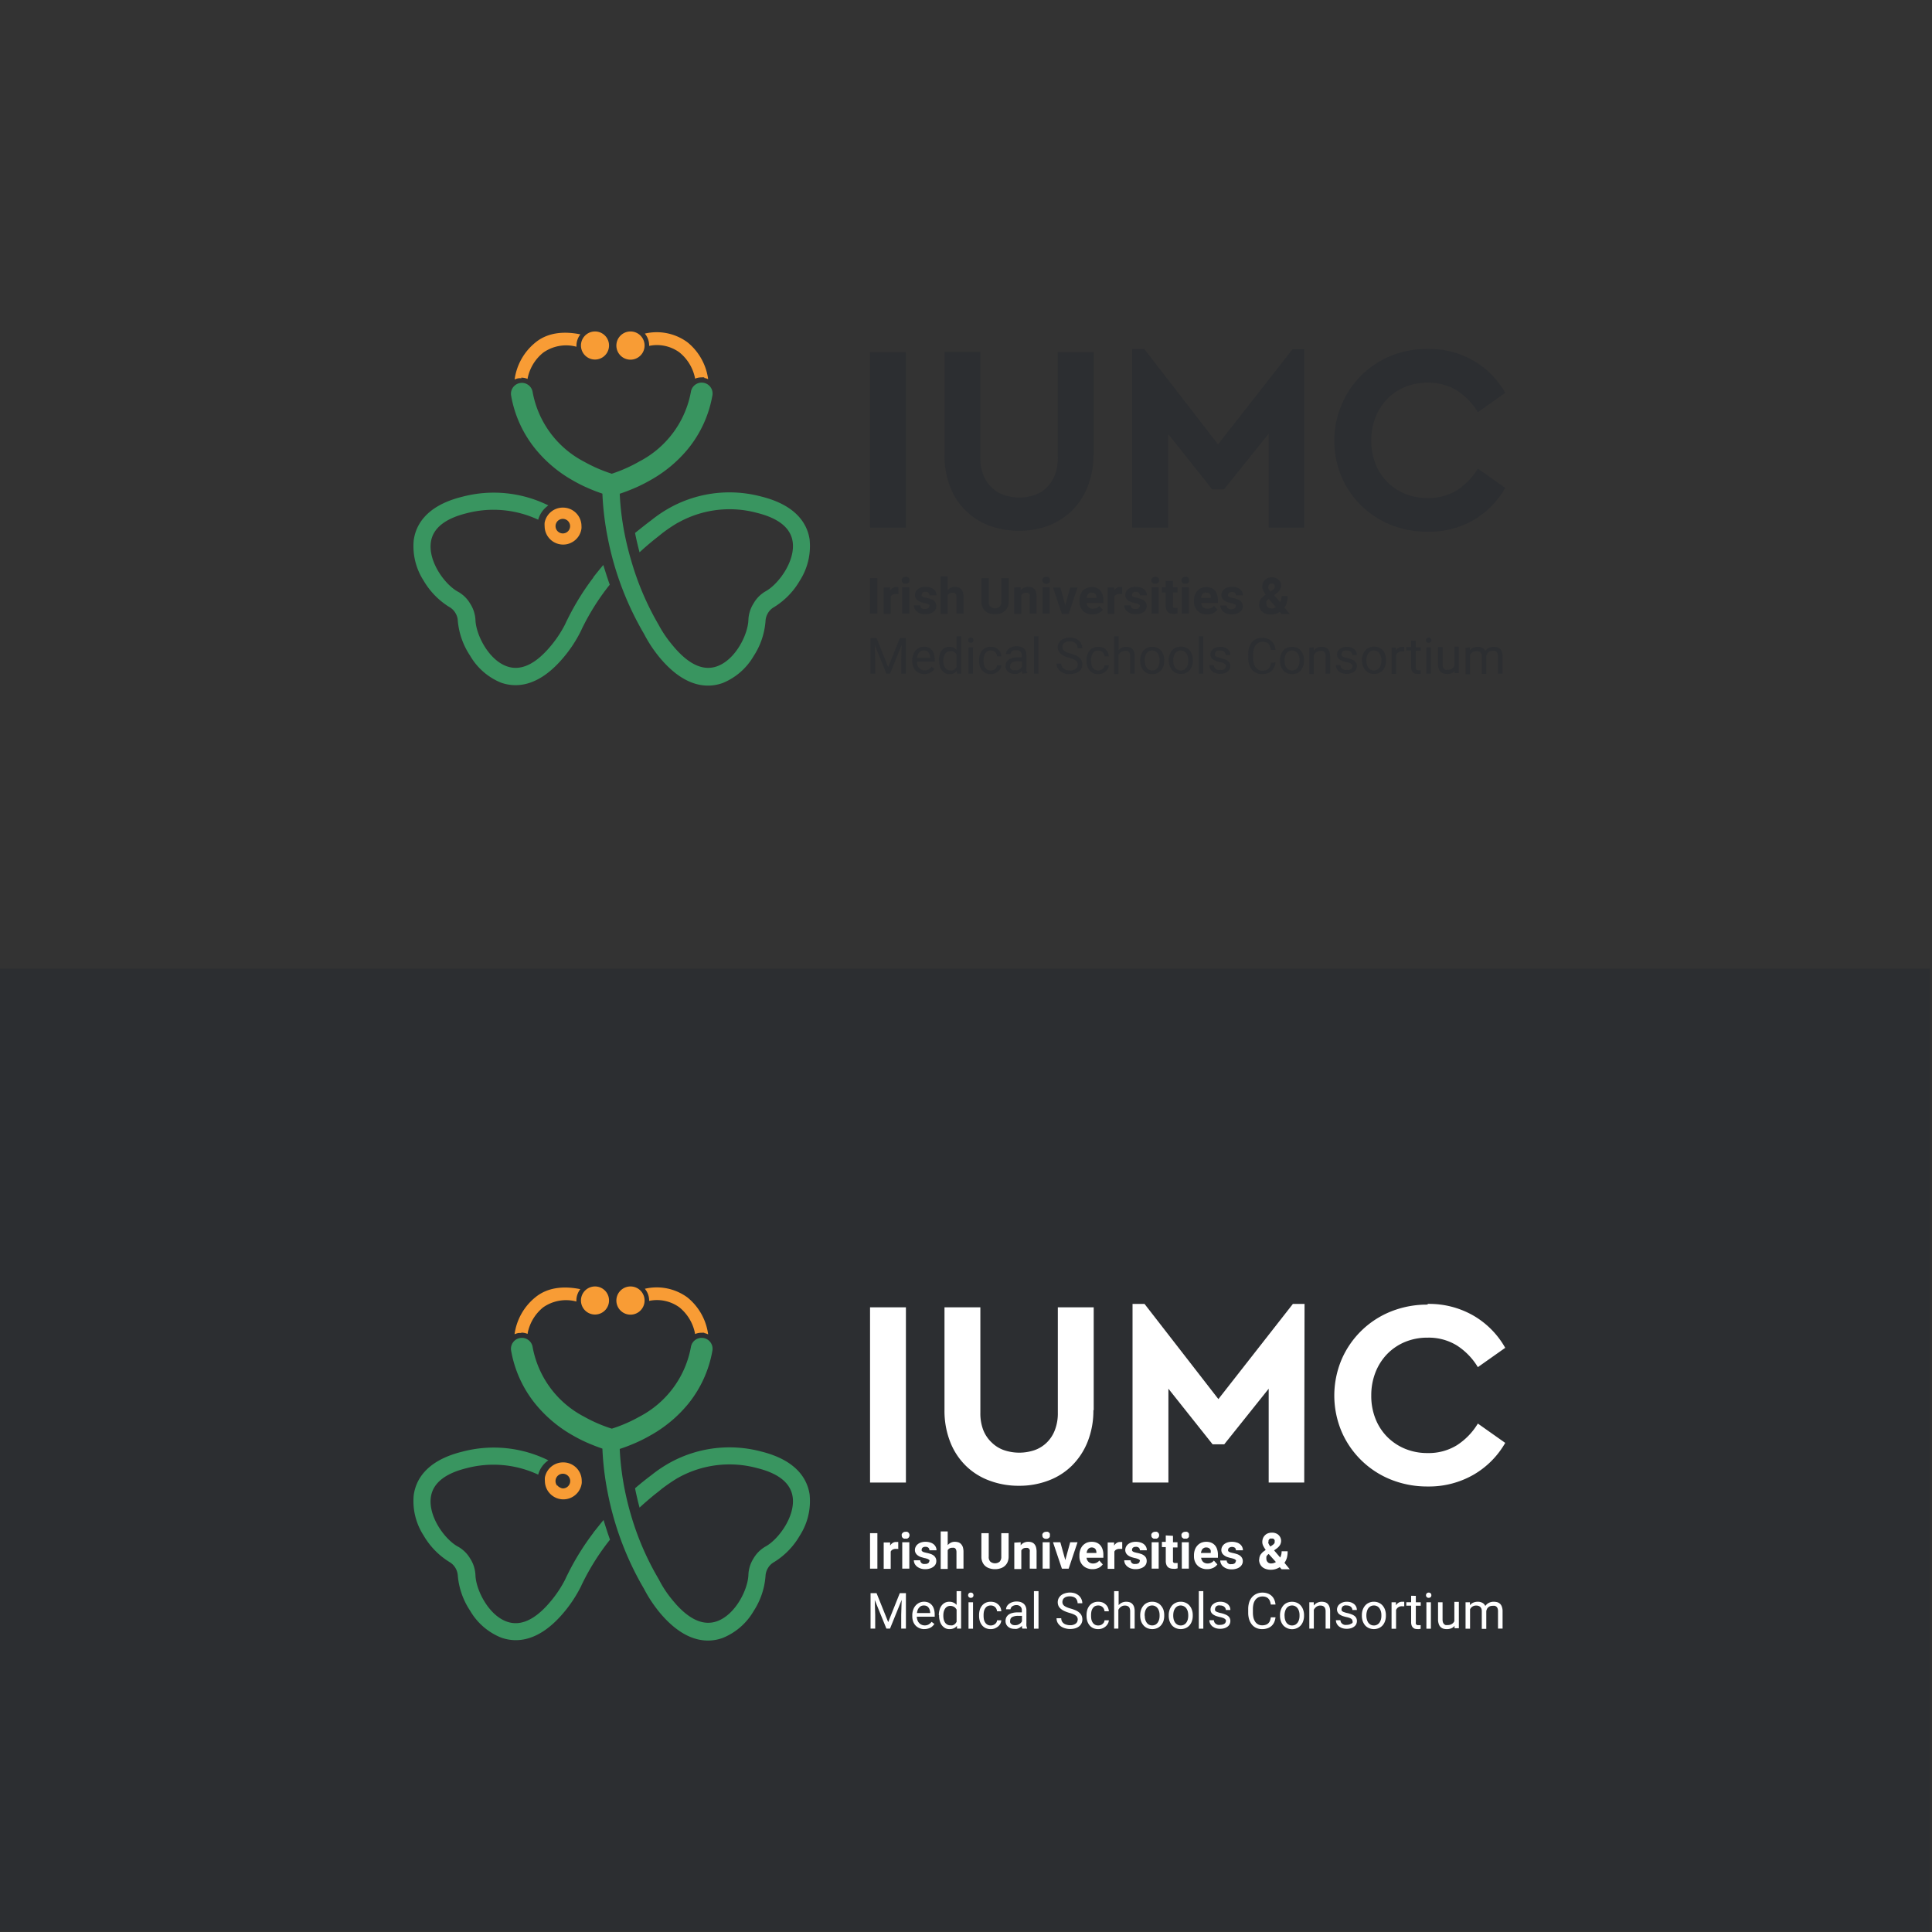 <svg id="Layer_1" data-name="Layer 1" xmlns="http://www.w3.org/2000/svg" xmlns:xlink="http://www.w3.org/1999/xlink" viewBox="0 0 300 300"><rect x="0" y="0" width="300" height="300" fill="#333333" stroke="none"/><defs><style>.cls-1{fill:none;}.cls-2{fill:#2c2e31;}.cls-3{clip-path:url(#clip-path);}.cls-4{fill:#f89c35;}.cls-5{fill:#fff;}.cls-6{fill:#399560;}</style><clipPath id="clip-path"><polygon class="cls-1" points="-0.28 -0.17 299.72 -0.17 299.72 299.83 -0.28 299.83 -0.28 -0.17 -0.28 -0.17"/></clipPath></defs><title>Artboard 1ldpi</title><g id="g10"><path id="path12" class="cls-2" d="M-.28,299.83h300V150.4H-.28V299.83Z"/><path id="path14" class="cls-2" d="M136.24,95.29H135.1V89.78h1.14Z"/><g id="g16"><g class="cls-3"><g id="g18"><g id="g24"><path id="path26" class="cls-2" d="M139.52,92.22l-.19,0h-.2a1.09,1.09,0,0,0-.52.11.69.69,0,0,0-.3.31v2.68h-1.09v-4.1h1l0,.49a1.28,1.28,0,0,1,.39-.41.92.92,0,0,1,.53-.15h.18l.16,0Z"/></g><path id="path28" class="cls-2" d="M141.2,95.29h-1.1v-4.1h1.1ZM140,90.13a.53.53,0,0,1,.17-.4.58.58,0,0,1,.44-.16.71.71,0,0,1,.26,0,.62.62,0,0,1,.19.12.44.44,0,0,1,.12.18.54.54,0,0,1,.05.22.56.56,0,0,1-.05.23.44.44,0,0,1-.12.18.62.62,0,0,1-.19.12.71.71,0,0,1-.26,0,.69.69,0,0,1-.25,0,.52.52,0,0,1-.19-.12.46.46,0,0,1-.13-.18.79.79,0,0,1,0-.23"/><g id="g30"><path id="path32" class="cls-2" d="M144.33,94.16a.42.42,0,0,0,0-.16.27.27,0,0,0-.13-.13,1.47,1.47,0,0,0-.25-.12,2.4,2.4,0,0,0-.43-.11,4.91,4.91,0,0,1-.58-.17,1.72,1.72,0,0,1-.46-.26,1,1,0,0,1-.3-.35.87.87,0,0,1-.11-.46,1,1,0,0,1,.11-.49,1.14,1.14,0,0,1,.32-.41,1.52,1.52,0,0,1,.52-.28,2.07,2.07,0,0,1,.68-.1,2.28,2.28,0,0,1,.72.1,1.52,1.52,0,0,1,.54.27,1.24,1.24,0,0,1,.34.42,1.18,1.18,0,0,1,.12.53h-1.1a.54.54,0,0,0-.15-.39.65.65,0,0,0-.47-.15.67.67,0,0,0-.43.12.41.41,0,0,0-.15.32.27.27,0,0,0,0,.16.4.4,0,0,0,.13.13,1,1,0,0,0,.23.11l.36.09a5.09,5.09,0,0,1,.62.16,1.74,1.74,0,0,1,.49.25,1.1,1.1,0,0,1,.32.36,1,1,0,0,1,.12.52,1.06,1.06,0,0,1-.12.5,1.18,1.18,0,0,1-.35.39,1.71,1.71,0,0,1-.54.27,2.6,2.6,0,0,1-.71.09,2.16,2.16,0,0,1-.76-.12,1.79,1.79,0,0,1-.56-.32,1.41,1.41,0,0,1-.34-.44,1.29,1.29,0,0,1-.11-.5h1a.51.51,0,0,0,.07.28.46.46,0,0,0,.16.18.66.66,0,0,0,.24.11,1.27,1.27,0,0,0,.28,0,.76.76,0,0,0,.47-.12.37.37,0,0,0,.17-.31"/></g><g id="g34"><path id="path36" class="cls-2" d="M147.16,91.64a1.58,1.58,0,0,1,.48-.38,1.41,1.41,0,0,1,.62-.14,1.87,1.87,0,0,1,.55.08,1,1,0,0,1,.43.28,1.33,1.33,0,0,1,.28.5,2.55,2.55,0,0,1,.09.73v2.58h-1.09V92.7a1,1,0,0,0-.05-.33.53.53,0,0,0-.12-.21.55.55,0,0,0-.21-.12,1.2,1.2,0,0,0-.28,0,.83.83,0,0,0-.43.1.87.87,0,0,0-.27.27v2.91h-1.09V89.47h1.09v2.17Z"/></g><g id="g38"><path id="path40" class="cls-2" d="M156.62,89.78v3.64a2.17,2.17,0,0,1-.16.84,1.63,1.63,0,0,1-.44.61,1.92,1.92,0,0,1-.67.38,2.86,2.86,0,0,1-.85.12,2.91,2.91,0,0,1-.85-.12,1.92,1.92,0,0,1-.67-.38,1.6,1.6,0,0,1-.43-.61,2,2,0,0,1-.16-.84V89.78h1.14v3.64a1,1,0,0,0,.26.79,1.15,1.15,0,0,0,1.43,0,1.07,1.07,0,0,0,.26-.79V89.78Z"/></g><g id="g42"><path id="path44" class="cls-2" d="M158.49,91.19l0,.48a1.45,1.45,0,0,1,.51-.41,1.6,1.6,0,0,1,.67-.14,1.78,1.78,0,0,1,.53.08.92.92,0,0,1,.41.27,1.22,1.22,0,0,1,.26.48,2.63,2.63,0,0,1,.09.74v2.6H159.9V92.68a1.49,1.49,0,0,0,0-.33.58.58,0,0,0-.13-.2.53.53,0,0,0-.21-.11,1.14,1.14,0,0,0-.28,0,.68.68,0,0,0-.41.11.75.75,0,0,0-.28.28v2.89h-1.09v-4.1Z"/></g><path id="path46" class="cls-2" d="M163,95.29h-1.1v-4.1H163Zm-1.16-5.16a.52.52,0,0,1,.16-.4.61.61,0,0,1,.45-.16.66.66,0,0,1,.25,0,.67.67,0,0,1,.2.12.57.57,0,0,1,.12.18.54.54,0,0,1,0,.22.56.56,0,0,1,0,.23.57.57,0,0,1-.12.18.67.67,0,0,1-.2.12.8.8,0,0,1-.5,0,.67.67,0,0,1-.2-.12.57.57,0,0,1-.12-.18.56.56,0,0,1,0-.23"/><g id="g48"><path id="path50" class="cls-2" d="M165.42,94l.76-2.77h1.14l-1.38,4.1h-1.05l-1.38-4.1h1.14l.77,2.77Z"/></g><g id="g52"><path id="path54" class="cls-2" d="M169.52,92a.79.79,0,0,0-.32.06.76.76,0,0,0-.23.17,1.75,1.75,0,0,0-.16.27,1.69,1.69,0,0,0-.08.34h1.52v-.08a1.06,1.06,0,0,0-.05-.31.7.7,0,0,0-.13-.24.56.56,0,0,0-.23-.16.8.8,0,0,0-.32,0m.12,3.36a2.26,2.26,0,0,1-.85-.15,2,2,0,0,1-.64-.43,1.91,1.91,0,0,1-.41-.63,2.2,2.2,0,0,1-.13-.78v-.14a2.63,2.63,0,0,1,.13-.86,2.09,2.09,0,0,1,.38-.67,1.78,1.78,0,0,1,.61-.43,1.83,1.83,0,0,1,.79-.16,2.05,2.05,0,0,1,.78.14,1.7,1.7,0,0,1,.57.41,1.87,1.87,0,0,1,.34.64,2.66,2.66,0,0,1,.12.82v.47h-2.61a1,1,0,0,0,.1.36,1,1,0,0,0,.21.28,1,1,0,0,0,.68.25,1.47,1.47,0,0,0,.56-.11,1.11,1.11,0,0,0,.43-.35l.54.6a1.27,1.27,0,0,1-.25.27,1.47,1.47,0,0,1-.34.24,2.09,2.09,0,0,1-.46.17,2.38,2.38,0,0,1-.55.06"/></g><g id="g56"><path id="path58" class="cls-2" d="M174.25,92.22l-.19,0h-.2a1.09,1.09,0,0,0-.52.11.69.69,0,0,0-.3.31v2.68H172v-4.1h1l0,.49a1.28,1.28,0,0,1,.39-.41.92.92,0,0,1,.53-.15h.18l.16,0,0,1Z"/></g><g id="g60"><path id="path62" class="cls-2" d="M177,94.16a.41.41,0,0,0,0-.16.4.4,0,0,0-.13-.13,1.62,1.62,0,0,0-.26-.12,2.51,2.51,0,0,0-.42-.11,4,4,0,0,1-.58-.17,1.63,1.63,0,0,1-.47-.26,1,1,0,0,1-.3-.35,1,1,0,0,1-.11-.46,1.14,1.14,0,0,1,.11-.49,1.27,1.27,0,0,1,.32-.41,1.62,1.62,0,0,1,.52-.28,2.09,2.09,0,0,1,.69-.1,2.26,2.26,0,0,1,.71.1,1.52,1.52,0,0,1,.54.27,1.24,1.24,0,0,1,.34.42,1.18,1.18,0,0,1,.12.53H177a.54.54,0,0,0-.15-.39.66.66,0,0,0-.48-.15.71.71,0,0,0-.43.12.41.41,0,0,0-.15.32.38.38,0,0,0,0,.16.4.4,0,0,0,.13.13.9.9,0,0,0,.24.11l.35.09a4.65,4.65,0,0,1,.62.16,1.61,1.61,0,0,1,.49.25,1.13,1.13,0,0,1,.33.36,1.14,1.14,0,0,1,.11.52,1.06,1.06,0,0,1-.12.5,1.14,1.14,0,0,1-.34.39,1.77,1.77,0,0,1-.55.27,2.6,2.6,0,0,1-.71.09,2.2,2.2,0,0,1-.76-.12,1.79,1.79,0,0,1-.56-.32,1.41,1.41,0,0,1-.34-.44,1.29,1.29,0,0,1-.11-.5h1a.61.61,0,0,0,.07.28.56.56,0,0,0,.16.18.66.66,0,0,0,.24.11,1.27,1.27,0,0,0,.28,0,.81.81,0,0,0,.48-.12.36.36,0,0,0,.16-.31"/></g><path id="path64" class="cls-2" d="M179.92,95.29h-1.09v-4.1h1.09Zm-1.16-5.16a.53.53,0,0,1,.17-.4.61.61,0,0,1,.45-.16.69.69,0,0,1,.25,0,.62.62,0,0,1,.19.12.46.46,0,0,1,.13.18.65.65,0,0,1,0,.45.46.46,0,0,1-.13.18.62.62,0,0,1-.19.12.69.69,0,0,1-.25,0,.71.71,0,0,1-.26,0,.62.62,0,0,1-.19-.12.59.59,0,0,1-.13-.18.79.79,0,0,1,0-.23"/><g id="g66"><path id="path68" class="cls-2" d="M182.14,90.19v1h.7V92h-.7v2a1.27,1.27,0,0,0,0,.22.41.41,0,0,0,.08.13.31.31,0,0,0,.13.06l.19,0h.18l.14,0v.83l-.3.07a1.94,1.94,0,0,1-.36,0,1.53,1.53,0,0,1-.49-.07.85.85,0,0,1-.37-.21.87.87,0,0,1-.23-.37,1.57,1.57,0,0,1-.09-.56V92h-.6v-.81h.6v-1Z"/></g><path id="path70" class="cls-2" d="M184.6,95.29h-1.09v-4.1h1.09Zm-1.16-5.16a.53.53,0,0,1,.17-.4.6.6,0,0,1,.44-.16.71.71,0,0,1,.26,0,.62.62,0,0,1,.19.12.44.44,0,0,1,.12.18.54.54,0,0,1,0,.22.56.56,0,0,1,0,.23.44.44,0,0,1-.12.18.62.62,0,0,1-.19.12.71.71,0,0,1-.26,0,.69.69,0,0,1-.25,0,.62.62,0,0,1-.19-.12.46.46,0,0,1-.13-.18.79.79,0,0,1,0-.23"/><g id="g72"><path id="path74" class="cls-2" d="M187.27,92a.71.71,0,0,0-.31.06.81.81,0,0,0-.24.17,1.17,1.17,0,0,0-.15.27,1.69,1.69,0,0,0-.09.34H188v-.08a1.55,1.55,0,0,0,0-.31.72.72,0,0,0-.14-.24.6.6,0,0,0-.22-.16.88.88,0,0,0-.33,0m.12,3.36a2.26,2.26,0,0,1-.85-.15,2,2,0,0,1-.64-.43,1.74,1.74,0,0,1-.4-.63,2,2,0,0,1-.14-.78v-.14a2.63,2.63,0,0,1,.13-.86,1.94,1.94,0,0,1,.39-.67,1.65,1.65,0,0,1,.6-.43,1.83,1.83,0,0,1,.79-.16,2.05,2.05,0,0,1,.78.14,1.61,1.61,0,0,1,.57.41,1.71,1.71,0,0,1,.34.64,2.66,2.66,0,0,1,.12.82v.47h-2.61a1,1,0,0,0,.11.36.84.84,0,0,0,.2.28.92.92,0,0,0,.3.18,1,1,0,0,0,.38.07,1.47,1.47,0,0,0,.56-.11,1.11,1.11,0,0,0,.43-.35l.54.6a1.22,1.22,0,0,1-.24.27,1.8,1.8,0,0,1-.35.24,2.09,2.09,0,0,1-.46.17,2.32,2.32,0,0,1-.55.06"/></g><g id="g76"><path id="path78" class="cls-2" d="M191.92,94.16a.41.41,0,0,0,0-.16.4.4,0,0,0-.13-.13,1.62,1.62,0,0,0-.26-.12,2.51,2.51,0,0,0-.42-.11,4.41,4.41,0,0,1-.58-.17,1.58,1.58,0,0,1-.46-.26,1,1,0,0,1-.31-.35,1,1,0,0,1-.11-.46,1.14,1.14,0,0,1,.11-.49,1.27,1.27,0,0,1,.32-.41,1.62,1.62,0,0,1,.52-.28,2.09,2.09,0,0,1,.69-.1,2.26,2.26,0,0,1,.71.1,1.37,1.37,0,0,1,.54.27,1.13,1.13,0,0,1,.34.42,1.18,1.18,0,0,1,.12.53h-1.09a.54.54,0,0,0-.15-.39.82.82,0,0,0-.9,0,.39.39,0,0,0-.16.32.38.38,0,0,0,0,.16.4.4,0,0,0,.13.13.9.9,0,0,0,.24.11l.36.09a4.92,4.92,0,0,1,.61.16,1.61,1.61,0,0,1,.49.25,1.13,1.13,0,0,1,.33.36,1,1,0,0,1,.12.52,1,1,0,0,1-.13.5,1.14,1.14,0,0,1-.34.39,1.66,1.66,0,0,1-.55.27,2.6,2.6,0,0,1-.71.09,2.2,2.2,0,0,1-.76-.12,1.91,1.91,0,0,1-.56-.32,1.24,1.24,0,0,1-.33-.44,1.15,1.15,0,0,1-.12-.5h1a.77.77,0,0,0,.07.28.49.49,0,0,0,.17.18.55.55,0,0,0,.23.11,1.33,1.33,0,0,0,.28,0,.81.81,0,0,0,.48-.12.36.36,0,0,0,.16-.31"/></g><g id="g80"><path id="path82" class="cls-2" d="M196.93,91.14a.72.72,0,0,0,.09.34,2.31,2.31,0,0,0,.24.37l.29-.19.2-.15a.53.53,0,0,0,.12-.14.47.47,0,0,0,.06-.15.88.88,0,0,0,0-.17.59.59,0,0,0,0-.17.44.44,0,0,0-.1-.15.4.4,0,0,0-.15-.1.54.54,0,0,0-.21,0,.52.52,0,0,0-.23,0,.48.48,0,0,0-.16.12.42.42,0,0,0-.1.17.78.78,0,0,0,0,.22m.4,3.35a1.33,1.33,0,0,0,.74-.22L197,93l-.08.06-.18.18-.1.17a1.54,1.54,0,0,0,0,.17.92.92,0,0,0,0,.16.93.93,0,0,0,.05.29.67.67,0,0,0,.16.24.6.6,0,0,0,.24.16,1,1,0,0,0,.31,0m-1.86-.68a1.18,1.18,0,0,1,.08-.43,1.11,1.11,0,0,1,.2-.37,2.33,2.33,0,0,1,.31-.32,4.4,4.4,0,0,1,.41-.31,4,4,0,0,1-.38-.62,1.34,1.34,0,0,1-.15-.61,1.63,1.63,0,0,1,.11-.59,1.33,1.33,0,0,1,.31-.46,1.25,1.25,0,0,1,.47-.29,1.77,1.77,0,0,1,1.2,0,1.25,1.25,0,0,1,.73.69,1.21,1.21,0,0,1,.1.5,1.32,1.32,0,0,1-.21.68,2.09,2.09,0,0,1-.23.29,2.43,2.43,0,0,1-.3.24l-.35.26.95,1.1a2.18,2.18,0,0,0,.16-.45,2.12,2.12,0,0,0,.06-.52h.93a3.59,3.59,0,0,1-.11,1,2.56,2.56,0,0,1-.38.8l.82,1H199l-.28-.32a2.17,2.17,0,0,1-.66.3,2.55,2.55,0,0,1-.74.1,2.29,2.29,0,0,1-.76-.12,1.59,1.59,0,0,1-.57-.32,1.33,1.33,0,0,1-.35-.49,1.45,1.45,0,0,1-.13-.63"/></g><g id="g84"><path id="path86" class="cls-2" d="M136.11,99.09l1.81,4.5,1.8-4.5h.95v5.52h-.73v-2.15l.07-2.32-1.81,4.47h-.56l-1.81-4.46.07,2.31v2.15h-.72V99.09Z"/></g><g id="g88"><path id="path90" class="cls-2" d="M143.45,101a1,1,0,0,0-.39.07,1.14,1.14,0,0,0-.31.23,1.08,1.08,0,0,0-.24.37,1.75,1.75,0,0,0-.12.5h2.05v-.05a2,2,0,0,0-.07-.41,1,1,0,0,0-.17-.36.79.79,0,0,0-.29-.25,1,1,0,0,0-.46-.1m.09,3.67a1.92,1.92,0,0,1-.77-.15,1.65,1.65,0,0,1-.6-.41,1.85,1.85,0,0,1-.38-.62,2.58,2.58,0,0,1-.13-.8v-.16a2.48,2.48,0,0,1,.15-.89,1.93,1.93,0,0,1,.4-.67,2.06,2.06,0,0,1,.57-.41,1.83,1.83,0,0,1,1.43,0,1.6,1.6,0,0,1,.53.43,1.84,1.84,0,0,1,.3.63,3,3,0,0,1,.1.8v.32h-2.78a1.84,1.84,0,0,0,.1.53,1.14,1.14,0,0,0,.24.43,1.08,1.08,0,0,0,.38.28,1,1,0,0,0,.5.11,1.22,1.22,0,0,0,.63-.15,1.71,1.71,0,0,0,.45-.4l.43.33a2.17,2.17,0,0,1-.24.29,1.46,1.46,0,0,1-.33.26,2.14,2.14,0,0,1-.43.18,2.26,2.26,0,0,1-.55.06"/></g><g id="g92"><path id="path94" class="cls-2" d="M146.48,102.6a2.65,2.65,0,0,0,.06.58,1.55,1.55,0,0,0,.2.47,1,1,0,0,0,.34.32.94.94,0,0,0,.49.12,1.14,1.14,0,0,0,.33,0,.83.83,0,0,0,.27-.12,1,1,0,0,0,.21-.19,1.43,1.43,0,0,0,.16-.24v-1.88a2,2,0,0,0-.16-.24.91.91,0,0,0-.21-.18,1.11,1.11,0,0,0-.27-.12,1.15,1.15,0,0,0-.33,0,1,1,0,0,0-.49.12.87.87,0,0,0-.34.32,1.67,1.67,0,0,0-.2.47,2.78,2.78,0,0,0-.06.58v.08Zm-.7-.08a2.82,2.82,0,0,1,.12-.85,1.85,1.85,0,0,1,.32-.66,1.72,1.72,0,0,1,.51-.43,1.47,1.47,0,0,1,.67-.15,1.45,1.45,0,0,1,.65.13,1.33,1.33,0,0,1,.49.36V98.79h.7v5.82h-.64l0-.44a1.41,1.41,0,0,1-.49.38,1.59,1.59,0,0,1-.68.13,1.45,1.45,0,0,1-.66-.15,1.76,1.76,0,0,1-.51-.44,1.85,1.85,0,0,1-.32-.66,2.73,2.73,0,0,1-.12-.83v-.08Z"/></g><path id="path96" class="cls-2" d="M151.09,104.61h-.7v-4.1h.7Zm-.76-5.19a.44.44,0,0,1,.11-.29.38.38,0,0,1,.3-.12.42.42,0,0,1,.32.12.43.43,0,0,1,.1.29.39.39,0,0,1-.1.28.42.42,0,0,1-.32.12.38.38,0,0,1-.3-.12.39.39,0,0,1-.11-.28"/><g id="g98"><path id="path100" class="cls-2" d="M153.86,104.11a1,1,0,0,0,.35-.06.87.87,0,0,0,.3-.17.88.88,0,0,0,.22-.25.85.85,0,0,0,.09-.32h.66a1.39,1.39,0,0,1-.14.53,1.48,1.48,0,0,1-.36.43,1.63,1.63,0,0,1-.51.3,1.57,1.57,0,0,1-.61.11,1.86,1.86,0,0,1-.81-.16,1.59,1.59,0,0,1-.57-.45,1.91,1.91,0,0,1-.34-.65,2.88,2.88,0,0,1-.11-.78v-.16a2.9,2.9,0,0,1,.11-.79,2.12,2.12,0,0,1,.34-.65,1.56,1.56,0,0,1,.57-.44,1.81,1.81,0,0,1,.8-.17,2,2,0,0,1,.66.11,1.53,1.53,0,0,1,.5.32,1.32,1.32,0,0,1,.34.47,1.64,1.64,0,0,1,.13.59h-.66a1.06,1.06,0,0,0-.09-.36.94.94,0,0,0-.2-.29,1,1,0,0,0-.29-.19,1,1,0,0,0-.39-.07,1,1,0,0,0-.54.13.86.86,0,0,0-.34.34,1.41,1.41,0,0,0-.19.47,3.07,3.07,0,0,0-.05.53v.16a3.07,3.07,0,0,0,.05.53,1.33,1.33,0,0,0,.19.47.92.92,0,0,0,.34.34,1,1,0,0,0,.55.13"/></g><g id="g102"><path id="path104" class="cls-2" d="M157.64,104.07a1.36,1.36,0,0,0,.36,0,1.38,1.38,0,0,0,.3-.14,1.55,1.55,0,0,0,.24-.19,1,1,0,0,0,.15-.23v-.84h-.58a2,2,0,0,0-.93.18.63.63,0,0,0-.32.57.66.66,0,0,0,0,.28.54.54,0,0,0,.15.22.7.7,0,0,0,.24.15,1.16,1.16,0,0,0,.34,0m1.16.54s0-.12-.06-.19l0-.25a1.5,1.5,0,0,1-.23.2,1.2,1.2,0,0,1-.27.16,1,1,0,0,1-.31.11,1.47,1.47,0,0,1-.36,0,1.7,1.7,0,0,1-.57-.09,1.46,1.46,0,0,1-.44-.26,1.08,1.08,0,0,1-.37-.86,1.34,1.34,0,0,1,.12-.58,1.15,1.15,0,0,1,.37-.42,1.68,1.68,0,0,1,.59-.26,2.93,2.93,0,0,1,.76-.09h.69v-.32a.78.78,0,0,0-.22-.59.88.88,0,0,0-.64-.21,1,1,0,0,0-.36,0,.82.82,0,0,0-.28.14.6.6,0,0,0-.18.21.55.55,0,0,0-.07.24h-.7a1,1,0,0,1,.11-.43,1.23,1.23,0,0,1,.33-.39,1.52,1.52,0,0,1,.52-.28,2,2,0,0,1,.67-.11,2,2,0,0,1,.61.09,1.34,1.34,0,0,1,.49.25,1.22,1.22,0,0,1,.31.43,1.48,1.48,0,0,1,.12.61v1.9a3.37,3.37,0,0,0,0,.44,1.92,1.92,0,0,0,.11.4v.06Z"/></g><path id="path106" class="cls-2" d="M161.26,104.61h-.71V98.79h.71Z"/><g id="g108"><path id="path110" class="cls-2" d="M167.35,103.21a.9.9,0,0,0-.06-.34.66.66,0,0,0-.21-.27,1.62,1.62,0,0,0-.4-.23,5.4,5.4,0,0,0-.65-.22,5.76,5.76,0,0,1-.74-.27,2.31,2.31,0,0,1-.56-.34,1.28,1.28,0,0,1-.36-.45,1.43,1.43,0,0,1,0-1.17,1.58,1.58,0,0,1,.38-.48,1.74,1.74,0,0,1,.59-.31,2.53,2.53,0,0,1,1.6,0,1.86,1.86,0,0,1,.61.38,1.52,1.52,0,0,1,.38.53,1.5,1.5,0,0,1,.13.62h-.73a1.16,1.16,0,0,0-.08-.42.87.87,0,0,0-.22-.34,1.1,1.1,0,0,0-.38-.23,1.71,1.71,0,0,0-.54-.08,2,2,0,0,0-.51.07,1.06,1.06,0,0,0-.35.19.63.63,0,0,0-.21.28.86.86,0,0,0-.07.36.88.88,0,0,0,.07.32.92.92,0,0,0,.23.26,1.67,1.67,0,0,0,.4.22,4.49,4.49,0,0,0,.59.2,6.76,6.76,0,0,1,.81.29,2.18,2.18,0,0,1,.56.37,1.31,1.31,0,0,1,.33.46,1.48,1.48,0,0,1,.11.57,1.37,1.37,0,0,1-.52,1.08,1.93,1.93,0,0,1-.61.3,2.8,2.8,0,0,1-.79.1,2.92,2.92,0,0,1-.51,0,2.77,2.77,0,0,1-.49-.15,2.22,2.22,0,0,1-.43-.23,1.76,1.76,0,0,1-.58-.74,1.7,1.7,0,0,1-.08-.51h.73a1,1,0,0,0,.11.48,1.1,1.1,0,0,0,.3.34,1.48,1.48,0,0,0,.44.2,2.1,2.1,0,0,0,.51.06,1.4,1.4,0,0,0,.88-.24.74.74,0,0,0,.31-.64"/></g><g id="g112"><path id="path114" class="cls-2" d="M170.55,104.11a1,1,0,0,0,.35-.06.87.87,0,0,0,.3-.17.88.88,0,0,0,.22-.25.85.85,0,0,0,.09-.32h.67a1.24,1.24,0,0,1-.15.53,1.48,1.48,0,0,1-.36.43,1.44,1.44,0,0,1-.51.3,1.57,1.57,0,0,1-.61.11,1.86,1.86,0,0,1-.81-.16,1.59,1.59,0,0,1-.57-.45,1.91,1.91,0,0,1-.34-.65,2.88,2.88,0,0,1-.11-.78v-.16a2.9,2.9,0,0,1,.11-.79,2.12,2.12,0,0,1,.34-.65,1.56,1.56,0,0,1,.57-.44,1.81,1.81,0,0,1,.8-.17,2,2,0,0,1,.66.11,1.53,1.53,0,0,1,.5.32,1.32,1.32,0,0,1,.34.47,1.65,1.65,0,0,1,.14.59h-.67a1.06,1.06,0,0,0-.09-.36.94.94,0,0,0-.2-.29,1,1,0,0,0-.29-.19,1,1,0,0,0-.39-.07,1,1,0,0,0-.54.13.92.92,0,0,0-.34.34,1.41,1.41,0,0,0-.19.47,3.07,3.07,0,0,0-.05.53v.16a3.07,3.07,0,0,0,.05.53,1.33,1.33,0,0,0,.19.47.92.92,0,0,0,.34.34,1,1,0,0,0,.55.13"/></g><g id="g116"><path id="path118" class="cls-2" d="M173.66,101a1.64,1.64,0,0,1,.53-.42,1.55,1.55,0,0,1,.69-.15,1.8,1.8,0,0,1,.54.08,1,1,0,0,1,.41.26,1.26,1.26,0,0,1,.27.47,2.2,2.2,0,0,1,.09.68v2.69h-.7v-2.7a1.16,1.16,0,0,0-.06-.4.58.58,0,0,0-.15-.28.61.61,0,0,0-.26-.15,1,1,0,0,0-.35,0,1,1,0,0,0-.6.18,1.2,1.2,0,0,0-.41.48v2.92H173V98.79h.7V101Z"/></g><g id="g120"><path id="path122" class="cls-2" d="M177.76,102.6a2.15,2.15,0,0,0,.07.58,1.51,1.51,0,0,0,.22.48,1,1,0,0,0,.36.33,1.14,1.14,0,0,0,1,0,1,1,0,0,0,.36-.33,1.51,1.51,0,0,0,.22-.48,2.15,2.15,0,0,0,.07-.58v-.08a2.2,2.2,0,0,0-.07-.58,1.51,1.51,0,0,0-.22-.48,1.06,1.06,0,0,0-.37-.33,1,1,0,0,0-.51-.12,1,1,0,0,0-.5.12,1,1,0,0,0-.36.33,1.51,1.51,0,0,0-.22.48,2.2,2.2,0,0,0-.07.58v.08Zm-.71-.08a2.72,2.72,0,0,1,.13-.83,2.13,2.13,0,0,1,.37-.66,1.72,1.72,0,0,1,.59-.44,1.77,1.77,0,0,1,.77-.16,1.86,1.86,0,0,1,.79.16,1.69,1.69,0,0,1,.58.44,2,2,0,0,1,.38.66,2.73,2.73,0,0,1,.12.83v.08a2.73,2.73,0,0,1-.12.83,2,2,0,0,1-.38.66,1.69,1.69,0,0,1-.58.44,2.1,2.1,0,0,1-1.56,0,1.69,1.69,0,0,1-.58-.44,2,2,0,0,1-.38-.66,2.72,2.72,0,0,1-.13-.83v-.08Z"/></g><g id="g124"><path id="path126" class="cls-2" d="M182.18,102.6a2.63,2.63,0,0,0,.07.58,1.76,1.76,0,0,0,.22.48,1.06,1.06,0,0,0,.37.33,1,1,0,0,0,.51.12,1,1,0,0,0,.5-.12,1.06,1.06,0,0,0,.37-.33,1.76,1.76,0,0,0,.22-.48,2.63,2.63,0,0,0,.07-.58v-.08a2.71,2.71,0,0,0-.07-.58,1.76,1.76,0,0,0-.22-.48,1.1,1.1,0,0,0-1.39-.33,1.13,1.13,0,0,0-.36.33,1.76,1.76,0,0,0-.22.48,2.71,2.71,0,0,0-.07.58v.08Zm-.7-.08a2.45,2.45,0,0,1,.13-.83A2.13,2.13,0,0,1,182,101a1.76,1.76,0,0,1,1.36-.6,1.78,1.78,0,0,1,.78.16,1.72,1.72,0,0,1,.59.44,1.94,1.94,0,0,1,.37.66,2.45,2.45,0,0,1,.13.83v.08a2.45,2.45,0,0,1-.13.83,1.94,1.94,0,0,1-.37.66,1.72,1.72,0,0,1-.59.44,2.08,2.08,0,0,1-1.55,0,1.72,1.72,0,0,1-.59-.44,2.13,2.13,0,0,1-.37-.66,2.45,2.45,0,0,1-.13-.83Z"/></g><path id="path128" class="cls-2" d="M186.85,104.61h-.7V98.79h.7Z"/><g id="g130"><path id="path132" class="cls-2" d="M190.36,103.52a.66.66,0,0,0,0-.21.49.49,0,0,0-.14-.19,1,1,0,0,0-.28-.17,3,3,0,0,0-.49-.14,4.23,4.23,0,0,1-.62-.17,1.81,1.81,0,0,1-.46-.24,1,1,0,0,1-.3-.32,1,1,0,0,1,0-.91,1.11,1.11,0,0,1,.31-.38,1.43,1.43,0,0,1,.47-.26,1.81,1.81,0,0,1,.63-.1,2,2,0,0,1,.66.1,1.57,1.57,0,0,1,.49.28,1.2,1.2,0,0,1,.31.4,1.24,1.24,0,0,1,.1.5h-.7a.57.57,0,0,0-.06-.25.72.72,0,0,0-.17-.23,1,1,0,0,0-.26-.16,1.06,1.06,0,0,0-.37-.06,1.09,1.09,0,0,0-.38,0,.84.84,0,0,0-.25.13.66.66,0,0,0-.14.2.54.54,0,0,0-.05.22.59.59,0,0,0,0,.2.39.39,0,0,0,.15.17,1.31,1.31,0,0,0,.29.14l.47.12a5.09,5.09,0,0,1,.65.2,1.54,1.54,0,0,1,.46.26.86.86,0,0,1,.27.33,1,1,0,0,1,.09.44,1.14,1.14,0,0,1-.11.49,1.2,1.2,0,0,1-.32.39,1.79,1.79,0,0,1-.5.24,2.22,2.22,0,0,1-.65.09,2.27,2.27,0,0,1-.72-.11,1.93,1.93,0,0,1-.53-.3,1.46,1.46,0,0,1-.32-.43,1.25,1.25,0,0,1-.11-.5h.7a.81.81,0,0,0,.11.37.84.84,0,0,0,.23.23.85.85,0,0,0,.31.13,1.24,1.24,0,0,0,.33,0,1.13,1.13,0,0,0,.38,0,.85.85,0,0,0,.27-.12.44.44,0,0,0,.17-.19.46.46,0,0,0,.06-.23"/></g><g id="g134"><path id="path136" class="cls-2" d="M198.06,102.86a2.39,2.39,0,0,1-.19.72,1.72,1.72,0,0,1-.4.58,1.8,1.8,0,0,1-.63.38,2.34,2.34,0,0,1-.87.14,2.18,2.18,0,0,1-.89-.18,1.9,1.9,0,0,1-.68-.52,2.45,2.45,0,0,1-.43-.8,3.46,3.46,0,0,1-.15-1.05v-.55a3.53,3.53,0,0,1,.15-1.06,2.29,2.29,0,0,1,.44-.8,2,2,0,0,1,.7-.52,2.42,2.42,0,0,1,1.75,0,1.71,1.71,0,0,1,.61.38,1.67,1.67,0,0,1,.4.58,2.3,2.3,0,0,1,.19.75h-.73a2.64,2.64,0,0,0-.13-.52A1.28,1.28,0,0,0,197,100a1,1,0,0,0-.38-.25,1.45,1.45,0,0,0-.54-.09,1.48,1.48,0,0,0-.65.14,1.39,1.39,0,0,0-.47.4,1.86,1.86,0,0,0-.28.62,3.32,3.32,0,0,0-.09.8v.56a3.69,3.69,0,0,0,.08.76,2.07,2.07,0,0,0,.26.62,1.35,1.35,0,0,0,.44.42,1.22,1.22,0,0,0,.64.16,1.7,1.7,0,0,0,.59-.09.86.86,0,0,0,.39-.24,1,1,0,0,0,.25-.38,2.64,2.64,0,0,0,.13-.52Z"/></g><g id="g138"><path id="path140" class="cls-2" d="M199.47,102.6a2.15,2.15,0,0,0,.07.58,1.49,1.49,0,0,0,.21.48,1.06,1.06,0,0,0,.37.33,1,1,0,0,0,.51.12,1.07,1.07,0,0,0,.51-.12,1.13,1.13,0,0,0,.36-.33,1.51,1.51,0,0,0,.22-.48,2.15,2.15,0,0,0,.07-.58v-.08a2.2,2.2,0,0,0-.07-.58,1.51,1.51,0,0,0-.22-.48,1.06,1.06,0,0,0-.37-.33,1,1,0,0,0-.51-.12,1,1,0,0,0-.5.12,1.06,1.06,0,0,0-.37.33,1.49,1.49,0,0,0-.21.48,2.2,2.2,0,0,0-.08.58v.08Zm-.71-.08a2.45,2.45,0,0,1,.13-.83,2.13,2.13,0,0,1,.37-.66,1.72,1.72,0,0,1,.59-.44,2,2,0,0,1,1.55,0,1.72,1.72,0,0,1,.59.44,1.94,1.94,0,0,1,.37.66,2.45,2.45,0,0,1,.13.83v.08a2.45,2.45,0,0,1-.13.83,1.94,1.94,0,0,1-.37.66,1.79,1.79,0,0,1-.58.44,2.1,2.1,0,0,1-1.56,0,1.82,1.82,0,0,1-.59-.44,2.13,2.13,0,0,1-.37-.66,2.45,2.45,0,0,1-.13-.83Z"/></g><g id="g142"><path id="path144" class="cls-2" d="M204,100.51l0,.51a1.55,1.55,0,0,1,1.23-.59,1.85,1.85,0,0,1,.54.08,1,1,0,0,1,.41.26,1.25,1.25,0,0,1,.26.47,1.91,1.91,0,0,1,.1.68v2.69h-.7v-2.7a1.16,1.16,0,0,0-.06-.4.59.59,0,0,0-.16-.28.53.53,0,0,0-.25-.15,1,1,0,0,0-.36,0,1.06,1.06,0,0,0-.6.18,1.26,1.26,0,0,0-.4.48v2.92h-.7v-4.1Z"/></g><g id="g146"><path id="path148" class="cls-2" d="M210,103.52a.66.66,0,0,0,0-.21.49.49,0,0,0-.14-.19,1,1,0,0,0-.28-.17,3,3,0,0,0-.49-.14,4.23,4.23,0,0,1-.62-.17,1.81,1.81,0,0,1-.46-.24.88.88,0,0,1-.29-.32.94.94,0,0,1-.11-.45,1.07,1.07,0,0,1,.11-.46,1.11,1.11,0,0,1,.31-.38,1.43,1.43,0,0,1,.47-.26,1.81,1.81,0,0,1,.63-.1,2,2,0,0,1,.66.1,1.57,1.57,0,0,1,.49.28,1.2,1.2,0,0,1,.31.4,1.24,1.24,0,0,1,.1.5H210a.57.57,0,0,0-.06-.25.87.87,0,0,0-.16-.23,1.2,1.2,0,0,0-.27-.16,1.06,1.06,0,0,0-.37-.06,1,1,0,0,0-.37,0,.79.79,0,0,0-.26.13.66.66,0,0,0-.14.2.54.54,0,0,0-.05.22.59.59,0,0,0,0,.2.39.39,0,0,0,.15.17,1.31,1.31,0,0,0,.29.14l.47.12a5.09,5.09,0,0,1,.65.2,1.54,1.54,0,0,1,.46.26.86.86,0,0,1,.27.33,1,1,0,0,1,.09.44,1.14,1.14,0,0,1-.11.49,1.08,1.08,0,0,1-.32.39,1.79,1.79,0,0,1-.5.24,2.22,2.22,0,0,1-.65.09,2.27,2.27,0,0,1-.72-.11,1.93,1.93,0,0,1-.53-.3,1.46,1.46,0,0,1-.32-.43,1.25,1.25,0,0,1-.11-.5h.7a.81.81,0,0,0,.11.37.84.84,0,0,0,.23.23.85.85,0,0,0,.31.13,1.24,1.24,0,0,0,.33,0,1.09,1.09,0,0,0,.38,0,.85.85,0,0,0,.27-.12.44.44,0,0,0,.17-.19.46.46,0,0,0,.06-.23"/></g><g id="g150"><path id="path152" class="cls-2" d="M212.17,102.6a2.14,2.14,0,0,0,.08.58,1.49,1.49,0,0,0,.21.48,1.06,1.06,0,0,0,.37.33,1,1,0,0,0,.51.12,1,1,0,0,0,.5-.12,1.06,1.06,0,0,0,.37-.33,1.76,1.76,0,0,0,.22-.48,2.15,2.15,0,0,0,.07-.58v-.08a2.2,2.2,0,0,0-.07-.58,1.76,1.76,0,0,0-.22-.48,1,1,0,0,0-.88-.45,1,1,0,0,0-.5.12,1.06,1.06,0,0,0-.37.33,1.49,1.49,0,0,0-.21.48,2.2,2.2,0,0,0-.08.58v.08Zm-.7-.08a2.45,2.45,0,0,1,.13-.83A2.13,2.13,0,0,1,212,101a1.76,1.76,0,0,1,1.36-.6,1.78,1.78,0,0,1,.78.16,1.72,1.72,0,0,1,.59.44,1.94,1.94,0,0,1,.37.66,2.45,2.45,0,0,1,.13.83v.08a2.45,2.45,0,0,1-.13.83,1.94,1.94,0,0,1-.37.66,1.72,1.72,0,0,1-.59.44,2.08,2.08,0,0,1-1.55,0,1.72,1.72,0,0,1-.59-.44,2.13,2.13,0,0,1-.37-.66,2.45,2.45,0,0,1-.13-.83v-.08Z"/></g><g id="g154"><path id="path156" class="cls-2" d="M218.06,101.14l-.17,0h-.17a1,1,0,0,0-.6.16,1,1,0,0,0-.34.43v2.91h-.7v-4.1h.68V101a1.27,1.27,0,0,1,.4-.4,1.06,1.06,0,0,1,.58-.15l.18,0,.13,0Z"/></g><g id="g158"><path id="path160" class="cls-2" d="M219.85,99.51v1h.76v.54h-.76v2.54a.93.93,0,0,0,0,.26.56.56,0,0,0,.1.15.41.41,0,0,0,.15.07h.35l.15,0v.57l-.22,0-.32,0a1.36,1.36,0,0,1-.36-.05.67.67,0,0,1-.3-.19.82.82,0,0,1-.21-.34,1.53,1.53,0,0,1-.07-.51v-2.54h-.75v-.54h.75v-1Z"/></g><path id="path162" class="cls-2" d="M222.19,104.61h-.7v-4.1h.7Zm-.76-5.19a.44.44,0,0,1,.11-.29.39.39,0,0,1,.31-.12.4.4,0,0,1,.31.12.43.43,0,0,1,.1.29.39.39,0,0,1-.1.28.4.4,0,0,1-.31.12.39.39,0,0,1-.31-.12.39.39,0,0,1-.11-.28"/><g id="g164"><path id="path166" class="cls-2" d="M225.84,104.2a1.35,1.35,0,0,1-.48.36,2.09,2.09,0,0,1-1.27,0,1.17,1.17,0,0,1-.42-.27,1.12,1.12,0,0,1-.27-.48,2,2,0,0,1-.1-.69v-2.65h.7v2.65a1.47,1.47,0,0,0,.06.46.83.83,0,0,0,.17.28.73.73,0,0,0,.25.15,1.26,1.26,0,0,0,.28,0,1.24,1.24,0,0,0,.68-.17,1,1,0,0,0,.39-.43v-3h.7v4.1h-.67l0-.41Z"/></g><g id="g168"><path id="path170" class="cls-2" d="M228.25,100.51l0,.45a1.39,1.39,0,0,1,.51-.39,1.73,1.73,0,0,1,.71-.14,1.45,1.45,0,0,1,.7.16,1,1,0,0,1,.47.5,1.45,1.45,0,0,1,.53-.48,1.59,1.59,0,0,1,.77-.18,1.78,1.78,0,0,1,.59.09,1,1,0,0,1,.43.26,1.13,1.13,0,0,1,.26.47,1.83,1.83,0,0,1,.1.66v2.7h-.71v-2.7a1.31,1.31,0,0,0-.06-.43.73.73,0,0,0-.17-.27.57.57,0,0,0-.28-.14,1.37,1.37,0,0,0-.36,0,1.12,1.12,0,0,0-.38.06,1,1,0,0,0-.29.19,1,1,0,0,0-.28.61v2.72h-.7v-2.7a1.16,1.16,0,0,0-.06-.4.85.85,0,0,0-.18-.28.69.69,0,0,0-.28-.15,1,1,0,0,0-.36,0,.94.94,0,0,0-.94.58v3h-.7v-4.1Z"/></g><path id="path172" class="cls-2" d="M140.67,81.93H135.1V54.68h5.57Z"/><g id="g174"><path id="path176" class="cls-2" d="M169.78,70.65a13,13,0,0,1-.89,4.92,10.78,10.78,0,0,1-2.43,3.71,10.44,10.44,0,0,1-3.66,2.34,12.85,12.85,0,0,1-4.58.8,13,13,0,0,1-4.6-.8,10.33,10.33,0,0,1-6.09-6.05,13.23,13.23,0,0,1-.87-4.92v-16h5.57V71.07a7.13,7.13,0,0,0,.46,2.68A5.35,5.35,0,0,0,154,75.69a5.17,5.17,0,0,0,1.9,1.18,7.4,7.4,0,0,0,4.74,0,5.17,5.17,0,0,0,1.9-1.18,5.35,5.35,0,0,0,1.26-1.94,7.13,7.13,0,0,0,.46-2.68V54.68h5.57v16Z"/></g><g id="g178"><path id="path180" class="cls-2" d="M202.52,81.93H197V67.35L190.05,76h-1.81l-6.86-8.63V81.93h-5.57V54.18h1.86L189.14,69l11.57-14.78h1.81Z"/></g><g id="g182"><path id="path184" class="cls-2" d="M221.68,54.18A13.89,13.89,0,0,1,228.8,56a13.38,13.38,0,0,1,4.93,5l-4.25,3a10.42,10.42,0,0,0-3.28-3.38,8.36,8.36,0,0,0-4.52-1.2,9,9,0,0,0-3.49.66,8.34,8.34,0,0,0-2.77,1.86,8.61,8.61,0,0,0-1.83,2.85,10.29,10.29,0,0,0,0,7.25,8.28,8.28,0,0,0,4.6,4.64,9,9,0,0,0,3.49.66,8.36,8.36,0,0,0,4.52-1.2,10.22,10.22,0,0,0,3.28-3.38l4.25,3a13.48,13.48,0,0,1-4.93,5,13.89,13.89,0,0,1-7.12,1.81,15.09,15.09,0,0,1-5.7-1.07,13.94,13.94,0,0,1-7.66-7.45,14.42,14.42,0,0,1,0-11.19A14,14,0,0,1,216,55.25a15.09,15.09,0,0,1,5.7-1.07"/></g><g id="g186"><path id="path188" class="cls-4" d="M80.93,58.64a2.63,2.63,0,0,1,1,.2s0-.06,0-.09a6.81,6.81,0,0,1,2.43-4,6.17,6.17,0,0,1,5.15-.91v-.14a2.9,2.9,0,0,1,.61-1.78c-2.15-.44-4.89-.47-7,1.28a8.92,8.92,0,0,0-3.21,5.73,2.07,2.07,0,0,1,.61-.19,2.22,2.22,0,0,1,.45,0"/></g><g id="g190"><path id="path192" class="cls-4" d="M109.36,58.69a2,2,0,0,1,.6.19,8.88,8.88,0,0,0-3.21-5.73,8.06,8.06,0,0,0-6.62-1.35,2.87,2.87,0,0,1,.67,1.85v.06a5.93,5.93,0,0,1,4.69,1,6.86,6.86,0,0,1,2.43,4l0,.09a2.63,2.63,0,0,1,1-.2,2.3,2.3,0,0,1,.45,0"/></g><g id="g194"><path id="path196" class="cls-5" d="M98.39,85.25s0,0,0,0"/></g><g id="g198"><path id="path200" class="cls-4" d="M94.57,53.65a2.18,2.18,0,1,1-2.18-2.18,2.17,2.17,0,0,1,2.18,2.18"/></g><g id="g202"><path id="path204" class="cls-4" d="M100.09,53.65a2.19,2.19,0,1,1-2.18-2.18,2.18,2.18,0,0,1,2.18,2.18"/></g><g id="g206"><path id="path208" class="cls-6" d="M125.73,83.87c-.31-2.32-1.88-5.38-7.57-6.78a19.16,19.16,0,0,0-14,1.67,20.49,20.49,0,0,0-3,2c-.75.56-1.61,1.24-2.55,2,.2,1,.43,2,.7,3l.22-.2c.71-.65,1.39-1.22,2-1.72.45-.36.87-.68,1.25-1a24,24,0,0,1,2.37-1.61h0l.4-.21a16.34,16.34,0,0,1,12-1.38c3.38.84,5.25,2.36,5.54,4.53.4,3-2.21,6.53-4.18,7.63A5.06,5.06,0,0,0,117,93.72a5.13,5.13,0,0,0-.79,2.56c-.08,2.26-2,6.18-4.89,7.19-2,.7-4.1-.17-6.29-2.58-.09-.1-.18-.19-.26-.29-.27-.32-.53-.63-.78-.95A17.89,17.89,0,0,1,102.26,97,43.73,43.73,0,0,1,98,87c-.44-1.48-.76-2.85-1-4.05a42.09,42.09,0,0,1-.77-6.28c.72-.24,1.54-.55,2.42-.93a23.35,23.35,0,0,0,2.29-1.15,20.46,20.46,0,0,0,5.86-4.85,18.06,18.06,0,0,0,3.82-8.33,1.69,1.69,0,0,0-3.33-.61,15.28,15.28,0,0,1-8,10.85A23,23,0,0,1,95,73.56a23.25,23.25,0,0,1-4.3-1.87,15.28,15.28,0,0,1-8-10.85,1.69,1.69,0,0,0-3.33.61,18.06,18.06,0,0,0,3.82,8.33A20.46,20.46,0,0,0,89,74.63a22.29,22.29,0,0,0,2.29,1.15c.81.36,1.57.64,2.25.87a45,45,0,0,0,.81,6.77,47.41,47.41,0,0,0,5.65,15,20.58,20.58,0,0,0,2.7,4l.08.09c3.81,4.34,7.22,4.33,9.41,3.56a9.85,9.85,0,0,0,4.83-4.19,11.48,11.48,0,0,0,1.85-5.44,2.64,2.64,0,0,1,.39-1.26,2.5,2.5,0,0,1,.94-.91,11.75,11.75,0,0,0,4-4.12,9.93,9.93,0,0,0,1.53-6.22"/></g><g id="g210"><path id="path212" class="cls-6" d="M92.15,89.66a39.6,39.6,0,0,0-4,6.45c-.15.29-.29.59-.43.89h0a18.06,18.06,0,0,1-2.45,3.6c-2.28,2.63-4.49,3.6-6.55,2.87-2.87-1-4.81-4.93-4.89-7.19A5.13,5.13,0,0,0,73,93.72a5,5,0,0,0-1.92-1.86c-2-1.1-4.58-4.62-4.18-7.63.29-2.17,2.16-3.69,5.54-4.53a16.41,16.41,0,0,1,11.13,1,4,4,0,0,1,1.58-2.22,19.12,19.12,0,0,0-13.35-1.35c-5.69,1.4-7.25,4.46-7.56,6.78a9.85,9.85,0,0,0,1.52,6.22,11.84,11.84,0,0,0,4,4.12,2.5,2.5,0,0,1,.94.91,2.54,2.54,0,0,1,.39,1.26A11.59,11.59,0,0,0,73,101.82,9.85,9.85,0,0,0,77.79,106c2.21.78,5.65.78,9.49-3.65a20.41,20.41,0,0,0,2.85-4.23h0s.05-.11.08-.16.13-.29.2-.43a36.52,36.52,0,0,1,4.27-6.74c-.38-1.07-.7-2.09-1-3.06q-.78.92-1.56,1.92"/></g><g id="g214"><path id="path216" class="cls-4" d="M86.5,82.39a1.13,1.13,0,1,1,.89.44,1.07,1.07,0,0,1-.43-.09,1.13,1.13,0,0,1-.46-.35m.89-3.57a2.87,2.87,0,0,0-2.82,2.34,3.07,3.07,0,0,0,0,.53,2.87,2.87,0,0,0,2.87,2.87,2.69,2.69,0,0,0,1.21-.27,2.84,2.84,0,0,0,1.64-2.24,2.17,2.17,0,0,0,0-.36,2.87,2.87,0,0,0-2.87-2.87"/></g><path id="path218" class="cls-5" d="M136.24,243.58H135.1v-5.51h1.14Z"/><g id="g220"><path id="path222" class="cls-5" d="M139.52,240.51l-.19,0h-.2a1.09,1.09,0,0,0-.52.11.65.65,0,0,0-.3.31v2.68h-1.09v-4.1h1l0,.49a1.28,1.28,0,0,1,.39-.41.92.92,0,0,1,.53-.15h.18a.62.62,0,0,1,.16,0l0,1Z"/></g><path id="path224" class="cls-5" d="M141.2,243.58h-1.1v-4.1h1.1ZM140,238.42a.53.53,0,0,1,.17-.4.58.58,0,0,1,.44-.16.71.71,0,0,1,.26,0,.62.62,0,0,1,.19.12.44.44,0,0,1,.12.18.54.54,0,0,1,.05.22.56.56,0,0,1-.05.23.44.44,0,0,1-.12.18.62.62,0,0,1-.19.12.71.71,0,0,1-.26,0,.69.69,0,0,1-.25,0,.52.52,0,0,1-.19-.12.46.46,0,0,1-.13-.18.79.79,0,0,1,0-.23"/><g id="g226"><path id="path228" class="cls-5" d="M144.33,242.45a.42.42,0,0,0,0-.16.27.27,0,0,0-.13-.13.73.73,0,0,0-.25-.12,2.4,2.4,0,0,0-.43-.11l-.58-.17a2,2,0,0,1-.46-.26,1.1,1.1,0,0,1-.3-.35.88.88,0,0,1-.11-.47,1,1,0,0,1,.11-.48,1.14,1.14,0,0,1,.32-.41,1.52,1.52,0,0,1,.52-.28,2.07,2.07,0,0,1,.68-.1,2.28,2.28,0,0,1,.72.1,1.52,1.52,0,0,1,.54.27,1.24,1.24,0,0,1,.34.42,1.18,1.18,0,0,1,.12.53h-1.1a.53.53,0,0,0-.15-.39.65.65,0,0,0-.47-.15.67.67,0,0,0-.43.12.41.41,0,0,0-.15.32.27.27,0,0,0,0,.16.4.4,0,0,0,.13.13,1,1,0,0,0,.23.11l.36.09a5.09,5.09,0,0,1,.62.16,1.72,1.72,0,0,1,.49.24,1,1,0,0,1,.32.37,1,1,0,0,1,.12.51,1.1,1.1,0,0,1-.12.51,1.18,1.18,0,0,1-.35.39,1.7,1.7,0,0,1-.54.26,2.26,2.26,0,0,1-.71.1,2.16,2.16,0,0,1-.76-.12,1.79,1.79,0,0,1-.56-.32,1.41,1.41,0,0,1-.34-.44,1.29,1.29,0,0,1-.11-.5h1a.45.45,0,0,0,.07.27.49.49,0,0,0,.16.19.66.66,0,0,0,.24.11,1.27,1.27,0,0,0,.28,0,.76.76,0,0,0,.47-.12.37.37,0,0,0,.17-.31"/></g><g id="g230"><path id="path232" class="cls-5" d="M147.16,239.93a1.58,1.58,0,0,1,.48-.38,1.29,1.29,0,0,1,.62-.14,1.87,1.87,0,0,1,.55.08,1,1,0,0,1,.43.28,1.37,1.37,0,0,1,.28.49,2.68,2.68,0,0,1,.09.74v2.58h-1.09V241a1,1,0,0,0-.05-.33.53.53,0,0,0-.12-.21.45.45,0,0,0-.21-.12,1.2,1.2,0,0,0-.28,0,.83.83,0,0,0-.43.1.87.87,0,0,0-.27.27v2.91h-1.09v-5.82h1.09v2.17Z"/></g><g id="g234"><path id="path236" class="cls-5" d="M156.62,238.07v3.64a2.17,2.17,0,0,1-.16.84,1.71,1.71,0,0,1-.44.61,1.75,1.75,0,0,1-.67.37,2.57,2.57,0,0,1-.85.13,2.61,2.61,0,0,1-.85-.13,1.75,1.75,0,0,1-.67-.37,1.69,1.69,0,0,1-.43-.61,2,2,0,0,1-.16-.84v-3.64h1.14v3.64a1,1,0,0,0,.26.79,1.15,1.15,0,0,0,1.43,0,1.07,1.07,0,0,0,.26-.79v-3.64Z"/></g><g id="g238"><path id="path240" class="cls-5" d="M158.49,239.48l0,.48a1.34,1.34,0,0,1,.51-.41,1.46,1.46,0,0,1,.67-.14,1.51,1.51,0,0,1,.53.08.92.92,0,0,1,.41.27,1.22,1.22,0,0,1,.26.48,2.63,2.63,0,0,1,.09.74v2.6H159.9V241a1.49,1.49,0,0,0,0-.33.58.58,0,0,0-.13-.2.53.53,0,0,0-.21-.11,1.14,1.14,0,0,0-.28,0,.76.76,0,0,0-.41.1.78.78,0,0,0-.28.29v2.89h-1.09v-4.1Z"/></g><path id="path242" class="cls-5" d="M163,243.58h-1.1v-4.1H163Zm-1.16-5.16a.52.52,0,0,1,.16-.4.61.61,0,0,1,.45-.16.66.66,0,0,1,.25,0,.67.67,0,0,1,.2.12.57.57,0,0,1,.12.18.54.54,0,0,1,0,.22.56.56,0,0,1,0,.23.57.57,0,0,1-.12.18.67.67,0,0,1-.2.12.8.8,0,0,1-.5,0,.67.67,0,0,1-.2-.12.57.57,0,0,1-.12-.18.56.56,0,0,1,0-.23"/><g id="g244"><path id="path246" class="cls-5" d="M165.42,242.25l.76-2.77h1.14l-1.38,4.1h-1.05l-1.38-4.1h1.14l.77,2.77Z"/></g><g id="g248"><path id="path250" class="cls-5" d="M169.52,240.29a.66.66,0,0,0-.32.07.76.76,0,0,0-.23.17,1.38,1.38,0,0,0-.16.27,1.69,1.69,0,0,0-.08.34h1.52v-.08a1.06,1.06,0,0,0-.05-.31.7.7,0,0,0-.13-.24.56.56,0,0,0-.23-.16.79.79,0,0,0-.32-.06m.12,3.37a2.08,2.08,0,0,1-.85-.16,1.78,1.78,0,0,1-.64-.42,1.91,1.91,0,0,1-.41-.63,2.2,2.2,0,0,1-.13-.78v-.14a2.59,2.59,0,0,1,.13-.86,2.09,2.09,0,0,1,.38-.67,2,2,0,0,1,.61-.44,2,2,0,0,1,.79-.15,2.05,2.05,0,0,1,.78.14,1.7,1.7,0,0,1,.57.41,1.87,1.87,0,0,1,.34.64,2.62,2.62,0,0,1,.12.82v.47h-2.61a1.07,1.07,0,0,0,.1.36,1.21,1.21,0,0,0,.21.28.92.92,0,0,0,.3.18,1.12,1.12,0,0,0,.38.07,1.31,1.31,0,0,0,.56-.12,1.09,1.09,0,0,0,.43-.34l.54.6a2.05,2.05,0,0,1-.25.27,1.47,1.47,0,0,1-.34.24,2.75,2.75,0,0,1-.46.17,2.38,2.38,0,0,1-.55.06"/></g><g id="g252"><path id="path254" class="cls-5" d="M174.25,240.51l-.19,0h-.2a1.09,1.09,0,0,0-.52.11.65.65,0,0,0-.3.31v2.68H172v-4.1h1l0,.49a1.28,1.28,0,0,1,.39-.41.92.92,0,0,1,.53-.15h.18l.16,0,0,1Z"/></g><g id="g256"><path id="path258" class="cls-5" d="M177,242.45a.41.41,0,0,0,0-.16.4.4,0,0,0-.13-.13.79.79,0,0,0-.26-.12,2.51,2.51,0,0,0-.42-.11,5.83,5.83,0,0,1-.58-.17,1.91,1.91,0,0,1-.47-.26,1.1,1.1,0,0,1-.3-.35,1,1,0,0,1-.11-.47,1.13,1.13,0,0,1,.11-.48,1.27,1.27,0,0,1,.32-.41,1.62,1.62,0,0,1,.52-.28,2.09,2.09,0,0,1,.69-.1,2.26,2.26,0,0,1,.71.1,1.52,1.52,0,0,1,.54.27,1.24,1.24,0,0,1,.34.42,1.18,1.18,0,0,1,.12.53H177a.53.53,0,0,0-.15-.39.66.66,0,0,0-.48-.15.71.71,0,0,0-.43.12.41.41,0,0,0-.15.32.38.38,0,0,0,0,.16.4.4,0,0,0,.13.13.9.9,0,0,0,.24.11l.35.09a4.65,4.65,0,0,1,.62.16,1.6,1.6,0,0,1,.49.24,1.06,1.06,0,0,1,.33.37,1.13,1.13,0,0,1,.11.51,1.1,1.1,0,0,1-.12.51,1.14,1.14,0,0,1-.34.39,1.75,1.75,0,0,1-.55.26,2.26,2.26,0,0,1-.71.1,2.2,2.2,0,0,1-.76-.12,1.79,1.79,0,0,1-.56-.32,1.41,1.41,0,0,1-.34-.44,1.29,1.29,0,0,1-.11-.5h1a.54.54,0,0,0,.07.27.6.6,0,0,0,.16.19.66.66,0,0,0,.24.11,1.27,1.27,0,0,0,.28,0,.81.81,0,0,0,.48-.12.36.36,0,0,0,.16-.31"/></g><path id="path260" class="cls-5" d="M179.92,243.58h-1.09v-4.1h1.09Zm-1.16-5.16a.53.53,0,0,1,.17-.4.61.61,0,0,1,.45-.16.69.69,0,0,1,.25,0,.62.62,0,0,1,.19.12.46.46,0,0,1,.13.18.65.65,0,0,1,0,.45.46.46,0,0,1-.13.18.62.62,0,0,1-.19.12.69.69,0,0,1-.25,0,.71.71,0,0,1-.26,0,.62.62,0,0,1-.19-.12.59.59,0,0,1-.13-.18.79.79,0,0,1,0-.23"/><g id="g262"><path id="path264" class="cls-5" d="M182.14,238.48v1h.7v.81h-.7v2a1.06,1.06,0,0,0,0,.21.47.47,0,0,0,.08.14.31.31,0,0,0,.13.06l.19,0h.18l.14,0v.83l-.3.07a1.94,1.94,0,0,1-.36,0,1.53,1.53,0,0,1-.49-.07.85.85,0,0,1-.37-.21.87.87,0,0,1-.23-.37,1.57,1.57,0,0,1-.09-.56v-2.16h-.6v-.81h.6v-1Z"/></g><path id="path266" class="cls-5" d="M184.6,243.58h-1.09v-4.1h1.09Zm-1.16-5.16a.53.53,0,0,1,.17-.4.6.6,0,0,1,.44-.16.71.71,0,0,1,.26,0,.62.62,0,0,1,.19.12.44.44,0,0,1,.12.18.54.54,0,0,1,0,.22.56.56,0,0,1,0,.23.44.44,0,0,1-.12.18.62.62,0,0,1-.19.12.71.71,0,0,1-.26,0,.69.69,0,0,1-.25,0,.62.62,0,0,1-.19-.12.46.46,0,0,1-.13-.18.79.79,0,0,1,0-.23"/><g id="g268"><path id="path270" class="cls-5" d="M187.27,240.29a.59.59,0,0,0-.31.07.81.81,0,0,0-.24.17,1,1,0,0,0-.15.27,1.69,1.69,0,0,0-.09.34H188v-.08a1.55,1.55,0,0,0,0-.31.72.72,0,0,0-.14-.24.6.6,0,0,0-.22-.16.88.88,0,0,0-.33-.06m.12,3.37a2.08,2.08,0,0,1-.85-.16,1.78,1.78,0,0,1-.64-.42,1.74,1.74,0,0,1-.4-.63,2,2,0,0,1-.14-.78v-.14a2.59,2.59,0,0,1,.13-.86,1.94,1.94,0,0,1,.39-.67,1.8,1.8,0,0,1,.6-.44,2,2,0,0,1,.79-.15,2.05,2.05,0,0,1,.78.14,1.61,1.61,0,0,1,.57.41,1.71,1.71,0,0,1,.34.64,2.62,2.62,0,0,1,.12.82v.47h-2.61a1.08,1.08,0,0,0,.11.36,1,1,0,0,0,.2.28.92.92,0,0,0,.3.18,1.17,1.17,0,0,0,.38.07,1.31,1.31,0,0,0,.56-.12,1.09,1.09,0,0,0,.43-.34l.54.6a1.94,1.94,0,0,1-.24.27,1.8,1.8,0,0,1-.35.24,2.75,2.75,0,0,1-.46.17,2.32,2.32,0,0,1-.55.06"/></g><g id="g272"><path id="path274" class="cls-5" d="M191.92,242.45a.41.41,0,0,0,0-.16.4.4,0,0,0-.13-.13.79.79,0,0,0-.26-.12,2.51,2.51,0,0,0-.42-.11c-.21-.05-.4-.11-.58-.17a1.84,1.84,0,0,1-.46-.26,1.14,1.14,0,0,1-.31-.35,1,1,0,0,1-.11-.47,1.13,1.13,0,0,1,.11-.48,1.27,1.27,0,0,1,.32-.41,1.62,1.62,0,0,1,.52-.28,2.09,2.09,0,0,1,.69-.1,2.26,2.26,0,0,1,.71.1,1.37,1.37,0,0,1,.54.27,1.13,1.13,0,0,1,.34.42,1.18,1.18,0,0,1,.12.53h-1.09a.53.53,0,0,0-.15-.39.82.82,0,0,0-.9,0,.39.39,0,0,0-.16.32.38.38,0,0,0,0,.16.4.4,0,0,0,.13.13.9.9,0,0,0,.24.11l.36.09a4.92,4.92,0,0,1,.61.16,1.6,1.6,0,0,1,.49.24,1.06,1.06,0,0,1,.33.37,1,1,0,0,1,.12.51,1,1,0,0,1-.13.51,1.14,1.14,0,0,1-.34.39,1.65,1.65,0,0,1-.55.26,2.26,2.26,0,0,1-.71.1,2.2,2.2,0,0,1-.76-.12,1.91,1.91,0,0,1-.56-.32,1.24,1.24,0,0,1-.33-.44,1.15,1.15,0,0,1-.12-.5h1a.67.67,0,0,0,.07.27.52.52,0,0,0,.17.19.55.55,0,0,0,.23.11,1.33,1.33,0,0,0,.28,0,.81.81,0,0,0,.48-.12.36.36,0,0,0,.16-.31"/></g><g id="g276"><path id="path278" class="cls-5" d="M196.93,239.43a.75.75,0,0,0,.09.34,2.31,2.31,0,0,0,.24.37l.29-.19.2-.15.12-.14a.47.47,0,0,0,.06-.15.88.88,0,0,0,0-.17.53.53,0,0,0,0-.17.44.44,0,0,0-.1-.15.58.58,0,0,0-.15-.11.78.78,0,0,0-.21,0,.52.52,0,0,0-.23,0,.48.48,0,0,0-.16.12.42.42,0,0,0-.1.17.78.78,0,0,0,0,.22m.4,3.35a1.33,1.33,0,0,0,.74-.22L197,241.3l-.08.06a1.53,1.53,0,0,0-.18.18l-.1.17a1.54,1.54,0,0,0,0,.17.86.86,0,0,0,0,.16.93.93,0,0,0,.05.29.78.78,0,0,0,.16.24.49.49,0,0,0,.24.15.75.75,0,0,0,.31.06m-1.86-.68a1.23,1.23,0,0,1,.08-.44,1.07,1.07,0,0,1,.2-.36,2.38,2.38,0,0,1,.31-.33l.41-.3a4,4,0,0,1-.38-.62,1.34,1.34,0,0,1-.15-.61,1.59,1.59,0,0,1,.11-.59,1.33,1.33,0,0,1,.31-.46,1.27,1.27,0,0,1,.47-.3,1.75,1.75,0,0,1,.62-.1,1.54,1.54,0,0,1,.58.1,1.28,1.28,0,0,1,.45.28,1.3,1.3,0,0,1,.28.41,1.19,1.19,0,0,1,.1.49,1.15,1.15,0,0,1-.06.37,1,1,0,0,1-.15.32,1.56,1.56,0,0,1-.23.28,1.81,1.81,0,0,1-.3.25l-.35.25.95,1.11a2.18,2.18,0,0,0,.16-.45,2.12,2.12,0,0,0,.06-.52h.93a3.59,3.59,0,0,1-.11,1,2.41,2.41,0,0,1-.38.79l.82,1H199l-.28-.32a2.8,2.8,0,0,1-.66.3,2.55,2.55,0,0,1-.74.1,2.29,2.29,0,0,1-.76-.12,1.59,1.59,0,0,1-.57-.32,1.42,1.42,0,0,1-.35-.49,1.51,1.51,0,0,1-.13-.63"/></g><g id="g280"><path id="path282" class="cls-5" d="M136.11,247.38l1.81,4.5,1.8-4.5h.95v5.51h-.73v-2.14l.07-2.32-1.81,4.46h-.56l-1.81-4.45.07,2.31v2.14h-.72v-5.51Z"/></g><g id="g284"><path id="path286" class="cls-5" d="M143.45,249.3a1,1,0,0,0-.39.07,1,1,0,0,0-.31.23,1.08,1.08,0,0,0-.24.37,1.75,1.75,0,0,0-.12.5h2.05v-.05a2,2,0,0,0-.07-.41,1,1,0,0,0-.17-.36.92.92,0,0,0-.29-.26,1.08,1.08,0,0,0-.46-.09m.09,3.67a1.92,1.92,0,0,1-.77-.15,1.78,1.78,0,0,1-.6-.41,1.8,1.8,0,0,1-.38-.63,2.47,2.47,0,0,1-.13-.79v-.16a2.48,2.48,0,0,1,.15-.89,1.93,1.93,0,0,1,.4-.67,1.88,1.88,0,0,1,.57-.41,1.83,1.83,0,0,1,1.43,0,1.6,1.6,0,0,1,.53.43,1.75,1.75,0,0,1,.3.63,2.92,2.92,0,0,1,.1.8v.32h-2.78a1.84,1.84,0,0,0,.1.53,1.1,1.1,0,0,0,.24.42,1,1,0,0,0,.38.29,1.15,1.15,0,0,0,.5.11,1.22,1.22,0,0,0,.63-.15,1.71,1.71,0,0,0,.45-.4l.43.33a2.17,2.17,0,0,1-.24.29,1.46,1.46,0,0,1-.33.26,1.68,1.68,0,0,1-.43.17,1.84,1.84,0,0,1-.55.07"/></g><g id="g288"><path id="path290" class="cls-5" d="M146.48,250.89a2.65,2.65,0,0,0,.06.58,1.55,1.55,0,0,0,.2.47,1,1,0,0,0,.34.32.94.94,0,0,0,.49.12,1.14,1.14,0,0,0,.33,0,1.11,1.11,0,0,0,.27-.12,1,1,0,0,0,.21-.19,1.43,1.43,0,0,0,.16-.24v-1.89a1.88,1.88,0,0,0-.16-.23.91.91,0,0,0-.21-.18,1.11,1.11,0,0,0-.27-.12,1.14,1.14,0,0,0-.33-.05,1,1,0,0,0-.49.12,1,1,0,0,0-.34.33,1.55,1.55,0,0,0-.2.47,2.72,2.72,0,0,0-.06.58v.08Zm-.7-.08a2.82,2.82,0,0,1,.12-.85,1.85,1.85,0,0,1,.32-.66,1.58,1.58,0,0,1,.51-.43,1.47,1.47,0,0,1,.67-.15,1.45,1.45,0,0,1,.65.13,1.33,1.33,0,0,1,.49.36v-2.14h.7v5.82h-.64l0-.43a1.41,1.41,0,0,1-.49.38,1.59,1.59,0,0,1-.68.13,1.45,1.45,0,0,1-.66-.15,1.76,1.76,0,0,1-.51-.44,1.85,1.85,0,0,1-.32-.66,2.73,2.73,0,0,1-.12-.83v-.08Z"/></g><path id="path292" class="cls-5" d="M151.09,252.9h-.7v-4.1h.7Zm-.76-5.19a.42.42,0,0,1,.11-.29.38.38,0,0,1,.3-.12.42.42,0,0,1,.32.12.41.41,0,0,1,.1.29.39.39,0,0,1-.1.28.42.42,0,0,1-.32.12.38.38,0,0,1-.3-.12.39.39,0,0,1-.11-.28"/><g id="g294"><path id="path296" class="cls-5" d="M153.86,252.4a1,1,0,0,0,.35-.06.87.87,0,0,0,.3-.17.88.88,0,0,0,.22-.25.85.85,0,0,0,.09-.32h.66a1.34,1.34,0,0,1-.14.52,1.51,1.51,0,0,1-.36.44,2.14,2.14,0,0,1-.51.3,1.78,1.78,0,0,1-.61.11,1.86,1.86,0,0,1-.81-.16,1.59,1.59,0,0,1-.57-.45,2,2,0,0,1-.34-.65,2.9,2.9,0,0,1-.11-.79v-.15a2.9,2.9,0,0,1,.11-.79,2,2,0,0,1,.34-.65,1.59,1.59,0,0,1,.57-.45,1.81,1.81,0,0,1,.8-.16,2,2,0,0,1,.66.11,1.53,1.53,0,0,1,.5.32,1.32,1.32,0,0,1,.34.47,1.63,1.63,0,0,1,.13.58h-.66a1.06,1.06,0,0,0-.09-.35.84.84,0,0,0-.2-.29,1,1,0,0,0-.29-.19,1,1,0,0,0-.39-.07,1.08,1.08,0,0,0-.54.12,1,1,0,0,0-.34.34,1.46,1.46,0,0,0-.19.48,3.07,3.07,0,0,0-.05.53v.15a3.1,3.1,0,0,0,.05.54,1.41,1.41,0,0,0,.19.47,1,1,0,0,0,.34.34,1,1,0,0,0,.55.13"/></g><g id="g298"><path id="path300" class="cls-5" d="M157.64,252.36a1.36,1.36,0,0,0,.36-.05,1.38,1.38,0,0,0,.3-.14,1.16,1.16,0,0,0,.24-.2.78.78,0,0,0,.15-.22v-.84h-.58a2,2,0,0,0-.93.18.63.63,0,0,0-.32.57.66.66,0,0,0,0,.28.54.54,0,0,0,.15.22.7.7,0,0,0,.24.15,1.16,1.16,0,0,0,.34.05m1.16.53a1.45,1.45,0,0,1-.06-.19q0-.1,0-.24a1.5,1.5,0,0,1-.23.2,1.75,1.75,0,0,1-.27.16,1.42,1.42,0,0,1-.31.11,1.47,1.47,0,0,1-.36,0,1.7,1.7,0,0,1-.57-.09,1.46,1.46,0,0,1-.44-.26,1.21,1.21,0,0,1-.28-.39,1.19,1.19,0,0,1-.09-.47,1.31,1.31,0,0,1,.12-.58,1.27,1.27,0,0,1,.37-.43,1.67,1.67,0,0,1,.59-.25,2.93,2.93,0,0,1,.76-.09h.69v-.32a.78.78,0,0,0-.22-.59.88.88,0,0,0-.64-.22,1,1,0,0,0-.36.06.82.82,0,0,0-.28.14.6.6,0,0,0-.18.21.51.51,0,0,0-.07.24h-.7a1,1,0,0,1,.11-.43,1.23,1.23,0,0,1,.33-.39,1.52,1.52,0,0,1,.52-.28,2,2,0,0,1,.67-.11,2.31,2.31,0,0,1,.61.08,1.53,1.53,0,0,1,.49.26,1.22,1.22,0,0,1,.31.43,1.43,1.43,0,0,1,.12.6V252a3.37,3.37,0,0,0,0,.44,1.82,1.82,0,0,0,.11.39v.06Z"/></g><path id="path302" class="cls-5" d="M161.26,252.9h-.71v-5.83h.71v5.82Z"/><g id="g304"><path id="path306" class="cls-5" d="M167.35,251.5a.9.9,0,0,0-.06-.34.66.66,0,0,0-.21-.27,1.62,1.62,0,0,0-.4-.23,5.4,5.4,0,0,0-.65-.22,5.76,5.76,0,0,1-.74-.27,2.33,2.33,0,0,1-.56-.35,1.25,1.25,0,0,1-.36-.44,1.43,1.43,0,0,1,0-1.17,1.58,1.58,0,0,1,.38-.48,1.74,1.74,0,0,1,.59-.31,2.53,2.53,0,0,1,1.6,0,2,2,0,0,1,.61.37,1.66,1.66,0,0,1,.38.54,1.5,1.5,0,0,1,.13.62h-.73a1.16,1.16,0,0,0-.08-.42.91.91,0,0,0-.22-.35,1.09,1.09,0,0,0-.38-.22,1.71,1.71,0,0,0-.54-.08,1.61,1.61,0,0,0-.51.07.91.91,0,0,0-.35.19.63.63,0,0,0-.21.28.86.86,0,0,0-.07.36.78.78,0,0,0,.07.31.83.83,0,0,0,.23.27,2.11,2.11,0,0,0,.4.22,4.49,4.49,0,0,0,.59.2,6.76,6.76,0,0,1,.81.29,2.18,2.18,0,0,1,.56.37,1.31,1.31,0,0,1,.33.46,1.48,1.48,0,0,1,.11.57,1.34,1.34,0,0,1-.14.61,1.43,1.43,0,0,1-.38.47,1.93,1.93,0,0,1-.61.3,2.8,2.8,0,0,1-.79.1,2.21,2.21,0,0,1-.51-.05,2.75,2.75,0,0,1-.49-.14,2.22,2.22,0,0,1-.43-.23,1.78,1.78,0,0,1-.34-.33,1.44,1.44,0,0,1-.24-.42,1.59,1.59,0,0,1-.08-.5h.73a1,1,0,0,0,.11.48,1.1,1.1,0,0,0,.3.34,1.25,1.25,0,0,0,.44.19,1.7,1.7,0,0,0,.51.07,1.4,1.4,0,0,0,.88-.24.76.76,0,0,0,.31-.64"/></g><g id="g308"><path id="path310" class="cls-5" d="M170.55,252.4a1,1,0,0,0,.35-.06.87.87,0,0,0,.3-.17.88.88,0,0,0,.22-.25.85.85,0,0,0,.09-.32h.67a1.2,1.2,0,0,1-.15.52,1.51,1.51,0,0,1-.36.44,1.81,1.81,0,0,1-.51.3,1.78,1.78,0,0,1-.61.11,1.86,1.86,0,0,1-.81-.16,1.59,1.59,0,0,1-.57-.45,2,2,0,0,1-.34-.65,2.9,2.9,0,0,1-.11-.79v-.15a2.9,2.9,0,0,1,.11-.79,2,2,0,0,1,.34-.65,1.59,1.59,0,0,1,.57-.45,1.81,1.81,0,0,1,.8-.16,2,2,0,0,1,.66.11,1.53,1.53,0,0,1,.5.32,1.32,1.32,0,0,1,.34.47,1.65,1.65,0,0,1,.14.58h-.67a1.06,1.06,0,0,0-.09-.35.84.84,0,0,0-.2-.29,1,1,0,0,0-.29-.19,1,1,0,0,0-.39-.07,1.13,1.13,0,0,0-.54.12,1.1,1.1,0,0,0-.34.34,1.46,1.46,0,0,0-.19.48,3.07,3.07,0,0,0-.05.53v.15a3.1,3.1,0,0,0,.05.54,1.41,1.41,0,0,0,.19.47,1,1,0,0,0,.34.34,1,1,0,0,0,.55.13"/></g><g id="g312"><path id="path314" class="cls-5" d="M173.66,249.29a1.64,1.64,0,0,1,.53-.42,1.55,1.55,0,0,1,.69-.15,1.8,1.8,0,0,1,.54.08,1,1,0,0,1,.41.26,1.3,1.3,0,0,1,.27.46,2.31,2.31,0,0,1,.09.69v2.68h-.7V250.2a1.27,1.27,0,0,0-.06-.41.59.59,0,0,0-.15-.27.76.76,0,0,0-.26-.16,1.23,1.23,0,0,0-.35-.05,1,1,0,0,0-.6.19,1.24,1.24,0,0,0-.41.47v2.92H173v-5.82h.7v2.22Z"/></g><g id="g316"><path id="path318" class="cls-5" d="M177.76,250.89a2.15,2.15,0,0,0,.07.58,1.51,1.51,0,0,0,.22.48,1,1,0,0,0,.36.33,1.14,1.14,0,0,0,1,0,1,1,0,0,0,.36-.33,1.51,1.51,0,0,0,.22-.48,2.15,2.15,0,0,0,.07-.58v-.08a2.2,2.2,0,0,0-.07-.58,1.51,1.51,0,0,0-.22-.48,1.06,1.06,0,0,0-.37-.33,1,1,0,0,0-.51-.12,1,1,0,0,0-.5.12,1,1,0,0,0-.36.33,1.51,1.51,0,0,0-.22.48,2.2,2.2,0,0,0-.07.58v.08Zm-.71-.08a2.72,2.72,0,0,1,.13-.83,2.13,2.13,0,0,1,.37-.66,1.61,1.61,0,0,1,.59-.44,1.77,1.77,0,0,1,.77-.16,1.86,1.86,0,0,1,.79.16,1.57,1.57,0,0,1,.58.44,2,2,0,0,1,.38.66,2.73,2.73,0,0,1,.12.83v.08a2.78,2.78,0,0,1-.12.83,2,2,0,0,1-.38.66,1.66,1.66,0,0,1-.58.43,2,2,0,0,1-1.56,0,1.66,1.66,0,0,1-.58-.43,2,2,0,0,1-.38-.66,2.77,2.77,0,0,1-.13-.83v-.08Z"/></g><g id="g320"><path id="path322" class="cls-5" d="M182.18,250.89a2.63,2.63,0,0,0,.07.58,1.76,1.76,0,0,0,.22.48,1.06,1.06,0,0,0,.37.33,1,1,0,0,0,.51.12,1,1,0,0,0,.5-.12,1.06,1.06,0,0,0,.37-.33,1.76,1.76,0,0,0,.22-.48,2.63,2.63,0,0,0,.07-.58v-.08a2.71,2.71,0,0,0-.07-.58,1.76,1.76,0,0,0-.22-.48,1.1,1.1,0,0,0-1.39-.33,1.13,1.13,0,0,0-.36.33,1.76,1.76,0,0,0-.22.48,2.71,2.71,0,0,0-.07.58v.08Zm-.7-.08a2.45,2.45,0,0,1,.13-.83,2.13,2.13,0,0,1,.37-.66,1.61,1.61,0,0,1,.59-.44,1.74,1.74,0,0,1,.77-.16,1.78,1.78,0,0,1,.78.16,1.61,1.61,0,0,1,.59.44,1.94,1.94,0,0,1,.37.66,2.45,2.45,0,0,1,.13.83v.08a2.49,2.49,0,0,1-.13.83,1.94,1.94,0,0,1-.37.66,1.7,1.7,0,0,1-.59.43,2,2,0,0,1-1.55,0,1.7,1.7,0,0,1-.59-.43,2.13,2.13,0,0,1-.37-.66,2.49,2.49,0,0,1-.13-.83Z"/></g><path id="path324" class="cls-5" d="M186.85,252.9h-.7v-5.83h.7v5.82Z"/><g id="g326"><path id="path328" class="cls-5" d="M190.36,251.81a.78.78,0,0,0,0-.22.58.58,0,0,0-.14-.19,1,1,0,0,0-.28-.16,3,3,0,0,0-.49-.14,6,6,0,0,1-.62-.17,2.2,2.2,0,0,1-.46-.24.94.94,0,0,1-.3-.33,1,1,0,0,1-.1-.44,1.07,1.07,0,0,1,.11-.46,1,1,0,0,1,.31-.38,1.43,1.43,0,0,1,.47-.26,1.81,1.81,0,0,1,.63-.1,2,2,0,0,1,.66.1,1.77,1.77,0,0,1,.49.27,1.35,1.35,0,0,1,.31.41,1.21,1.21,0,0,1,.1.5h-.7a.57.57,0,0,0-.06-.25.63.63,0,0,0-.17-.23.76.76,0,0,0-.26-.16,1.06,1.06,0,0,0-.37-.06,1.09,1.09,0,0,0-.38,0,.84.84,0,0,0-.25.13.56.56,0,0,0-.14.2.54.54,0,0,0-.05.22.65.65,0,0,0,0,.2.39.39,0,0,0,.15.17,1,1,0,0,0,.29.13,2.78,2.78,0,0,0,.47.13,3.87,3.87,0,0,1,.65.2,1.79,1.79,0,0,1,.46.25,1,1,0,0,1,.27.34,1,1,0,0,1,.09.44,1.14,1.14,0,0,1-.11.49,1.07,1.07,0,0,1-.32.38,1.56,1.56,0,0,1-.5.25,2.22,2.22,0,0,1-.65.09,2.27,2.27,0,0,1-.72-.11,1.93,1.93,0,0,1-.53-.3,1.46,1.46,0,0,1-.32-.43,1.25,1.25,0,0,1-.11-.5h.7a.81.81,0,0,0,.11.37.84.84,0,0,0,.23.23.85.85,0,0,0,.31.13,1.24,1.24,0,0,0,.33,0,1.46,1.46,0,0,0,.38-.05.85.85,0,0,0,.27-.12.44.44,0,0,0,.17-.19.46.46,0,0,0,.06-.23"/></g><g id="g330"><path id="path332" class="cls-5" d="M198.06,251.14a2.45,2.45,0,0,1-.19.73,1.82,1.82,0,0,1-.4.58,1.8,1.8,0,0,1-.63.38,2.56,2.56,0,0,1-.87.14,2.18,2.18,0,0,1-.89-.18,1.9,1.9,0,0,1-.68-.52,2.45,2.45,0,0,1-.43-.8,3.51,3.51,0,0,1-.15-1.05v-.56a3.51,3.51,0,0,1,.15-1.05,2.29,2.29,0,0,1,.44-.8,2,2,0,0,1,.7-.52,2.15,2.15,0,0,1,.93-.19,2.31,2.31,0,0,1,.82.14,1.71,1.71,0,0,1,.61.38,1.67,1.67,0,0,1,.4.58,2.3,2.3,0,0,1,.19.75h-.73a2.64,2.64,0,0,0-.13-.52,1.28,1.28,0,0,0-.24-.39,1,1,0,0,0-.38-.25,1.45,1.45,0,0,0-.54-.09,1.48,1.48,0,0,0-.65.14,1.39,1.39,0,0,0-.47.4,1.86,1.86,0,0,0-.28.62,3.32,3.32,0,0,0-.09.8v.56a3.69,3.69,0,0,0,.08.76,2.18,2.18,0,0,0,.26.62,1.35,1.35,0,0,0,.44.42,1.32,1.32,0,0,0,.64.16,1.7,1.7,0,0,0,.59-.09.86.86,0,0,0,.39-.24,1,1,0,0,0,.25-.38,2.57,2.57,0,0,0,.13-.53Z"/></g><g id="g334"><path id="path336" class="cls-5" d="M199.47,250.89a2.15,2.15,0,0,0,.07.58,1.49,1.49,0,0,0,.21.48,1.06,1.06,0,0,0,.37.33,1,1,0,0,0,.51.12,1.07,1.07,0,0,0,.51-.12,1.13,1.13,0,0,0,.36-.33,1.51,1.51,0,0,0,.22-.48,2.15,2.15,0,0,0,.07-.58v-.08a2.2,2.2,0,0,0-.07-.58,1.51,1.51,0,0,0-.22-.48,1.06,1.06,0,0,0-.37-.33,1,1,0,0,0-.51-.12,1,1,0,0,0-.5.12,1.06,1.06,0,0,0-.37.33,1.49,1.49,0,0,0-.21.48,2.2,2.2,0,0,0-.08.58v.08Zm-.71-.08a2.45,2.45,0,0,1,.13-.83,2.13,2.13,0,0,1,.37-.66,1.61,1.61,0,0,1,.59-.44,2,2,0,0,1,1.55,0,1.61,1.61,0,0,1,.59.44,1.94,1.94,0,0,1,.37.66,2.45,2.45,0,0,1,.13.83v.08a2.49,2.49,0,0,1-.13.83,1.94,1.94,0,0,1-.37.66,1.76,1.76,0,0,1-.58.43,1.86,1.86,0,0,1-2.15-.43,2.13,2.13,0,0,1-.37-.66,2.49,2.49,0,0,1-.13-.83Z"/></g><g id="g338"><path id="path340" class="cls-5" d="M204,248.8l0,.51a1.55,1.55,0,0,1,1.23-.59,1.85,1.85,0,0,1,.54.08,1,1,0,0,1,.41.26,1.29,1.29,0,0,1,.26.46,2,2,0,0,1,.1.69v2.68h-.7V250.2a1.27,1.27,0,0,0-.06-.41.61.61,0,0,0-.16-.27.63.63,0,0,0-.25-.16,1.3,1.3,0,0,0-.36-.05,1,1,0,0,0-.6.19,1.31,1.31,0,0,0-.4.47v2.92h-.7V248.8Z"/></g><g id="g342"><path id="path344" class="cls-5" d="M210,251.81a.78.78,0,0,0,0-.22.58.58,0,0,0-.14-.19,1,1,0,0,0-.28-.16,3,3,0,0,0-.49-.14,6,6,0,0,1-.62-.17,2.2,2.2,0,0,1-.46-.24.83.83,0,0,1-.29-.33.87.87,0,0,1-.11-.44,1.07,1.07,0,0,1,.11-.46,1,1,0,0,1,.31-.38,1.43,1.43,0,0,1,.47-.26,1.81,1.81,0,0,1,.63-.1,2,2,0,0,1,.66.1,1.77,1.77,0,0,1,.49.27,1.35,1.35,0,0,1,.31.41,1.21,1.21,0,0,1,.1.5H210a.57.57,0,0,0-.06-.25.73.73,0,0,0-.16-.23.92.92,0,0,0-.27-.16,1.06,1.06,0,0,0-.37-.06,1,1,0,0,0-.37,0,.79.79,0,0,0-.26.13.56.56,0,0,0-.14.2.54.54,0,0,0-.05.22.65.65,0,0,0,0,.2.39.39,0,0,0,.15.17,1,1,0,0,0,.29.13,2.78,2.78,0,0,0,.47.13,3.87,3.87,0,0,1,.65.2,1.79,1.79,0,0,1,.46.25,1,1,0,0,1,.27.34,1,1,0,0,1,.09.44,1.14,1.14,0,0,1-.11.49,1,1,0,0,1-.32.38,1.56,1.56,0,0,1-.5.25,2.22,2.22,0,0,1-.65.09,2.27,2.27,0,0,1-.72-.11,1.93,1.93,0,0,1-.53-.3,1.46,1.46,0,0,1-.32-.43,1.25,1.25,0,0,1-.11-.5h.7a.81.81,0,0,0,.11.37.84.84,0,0,0,.23.23.85.85,0,0,0,.31.13,1.24,1.24,0,0,0,.33,0,1.4,1.4,0,0,0,.38-.05.85.85,0,0,0,.27-.12A.44.44,0,0,0,210,252a.46.46,0,0,0,.06-.23"/></g><g id="g346"><path id="path348" class="cls-5" d="M212.17,250.89a2.14,2.14,0,0,0,.08.58,1.49,1.49,0,0,0,.21.48,1.06,1.06,0,0,0,.37.33,1,1,0,0,0,.51.12,1,1,0,0,0,.5-.12,1.06,1.06,0,0,0,.37-.33,1.76,1.76,0,0,0,.22-.48,2.15,2.15,0,0,0,.07-.58v-.08a2.2,2.2,0,0,0-.07-.58,1.76,1.76,0,0,0-.22-.48,1,1,0,0,0-.88-.45,1,1,0,0,0-.5.12,1.06,1.06,0,0,0-.37.33,1.49,1.49,0,0,0-.21.48,2.2,2.2,0,0,0-.08.58v.08Zm-.7-.08a2.45,2.45,0,0,1,.13-.83,2.13,2.13,0,0,1,.37-.66,1.61,1.61,0,0,1,.59-.44,1.74,1.74,0,0,1,.77-.16,1.78,1.78,0,0,1,.78.16,1.61,1.61,0,0,1,.59.44,1.94,1.94,0,0,1,.37.66,2.45,2.45,0,0,1,.13.83v.08a2.49,2.49,0,0,1-.13.83,1.94,1.94,0,0,1-.37.66,1.7,1.7,0,0,1-.59.43,2,2,0,0,1-1.55,0,1.7,1.7,0,0,1-.59-.43,2.13,2.13,0,0,1-.37-.66,2.49,2.49,0,0,1-.13-.83v-.08Z"/></g><g id="g350"><path id="path352" class="cls-5" d="M218.06,249.42l-.17,0h-.17a.94.94,0,0,0-.94.58v2.91h-.7V248.8h.68v.47a1.27,1.27,0,0,1,.4-.4,1.06,1.06,0,0,1,.58-.15l.18,0,.13,0v.65Z"/></g><g id="g354"><path id="path356" class="cls-5" d="M219.85,247.8v1h.76v.54h-.76v2.54a.93.93,0,0,0,0,.26.39.39,0,0,0,.1.14.3.3,0,0,0,.15.07.47.47,0,0,0,.17,0,.55.55,0,0,0,.18,0l.15,0v.56a.9.9,0,0,1-.22.05,1.39,1.39,0,0,1-.32,0,1.36,1.36,0,0,1-.36-.05.67.67,0,0,1-.3-.19.82.82,0,0,1-.21-.34,1.53,1.53,0,0,1-.07-.51v-2.54h-.75v-.54h.75v-1Z"/></g><path id="path358" class="cls-5" d="M222.19,252.9h-.7v-4.1h.7Zm-.76-5.19a.42.42,0,0,1,.11-.29.39.39,0,0,1,.31-.12.4.4,0,0,1,.31.12.41.41,0,0,1,.1.29.39.39,0,0,1-.1.28.4.4,0,0,1-.31.12.39.39,0,0,1-.31-.12.39.39,0,0,1-.11-.28"/><g id="g360"><path id="path362" class="cls-5" d="M225.84,252.49a1.22,1.22,0,0,1-.48.35,1.75,1.75,0,0,1-.72.13,1.92,1.92,0,0,1-.55-.08,1.17,1.17,0,0,1-.42-.27,1.18,1.18,0,0,1-.27-.48,2,2,0,0,1-.1-.7V248.8h.7v2.65a1.47,1.47,0,0,0,.06.46.83.83,0,0,0,.17.28.73.73,0,0,0,.25.15,1.26,1.26,0,0,0,.28,0,1.24,1.24,0,0,0,.68-.17,1,1,0,0,0,.39-.43v-3h.7v4.09h-.67l0-.4Z"/></g><g id="g364"><path id="path366" class="cls-5" d="M228.25,248.8l0,.45a1.39,1.39,0,0,1,.51-.39,1.73,1.73,0,0,1,.71-.14,1.45,1.45,0,0,1,.7.16,1,1,0,0,1,.47.5,1.45,1.45,0,0,1,.53-.48,1.59,1.59,0,0,1,.77-.18,2.1,2.1,0,0,1,.59.08,1.12,1.12,0,0,1,.43.27,1.15,1.15,0,0,1,.26.46,1.93,1.93,0,0,1,.1.67v2.69h-.71V250.2a1.31,1.31,0,0,0-.06-.43.66.66,0,0,0-.17-.27.69.69,0,0,0-.28-.15,2,2,0,0,0-.36,0,1.12,1.12,0,0,0-.38.07,1,1,0,0,0-.29.19.77.77,0,0,0-.19.27,1,1,0,0,0-.09.33v2.72h-.7V250.2a1.27,1.27,0,0,0-.06-.41.91.91,0,0,0-.18-.27.85.85,0,0,0-.28-.16,1.25,1.25,0,0,0-.36-.05,1,1,0,0,0-.94.59v3h-.7V248.8Z"/></g><path id="path368" class="cls-5" d="M140.67,230.21H135.1V203h5.57Z"/><g id="g370"><path id="path372" class="cls-5" d="M169.78,218.94a13,13,0,0,1-.89,4.92,10.87,10.87,0,0,1-2.43,3.71,10.28,10.28,0,0,1-3.66,2.33,12.63,12.63,0,0,1-4.58.81,12.78,12.78,0,0,1-4.6-.81,10.27,10.27,0,0,1-3.68-2.33,10.54,10.54,0,0,1-2.41-3.71,13.23,13.23,0,0,1-.87-4.92V203h5.57v16.4a7.17,7.17,0,0,0,.46,2.68A5.35,5.35,0,0,0,154,224a5.17,5.17,0,0,0,1.9,1.18,7.4,7.4,0,0,0,4.74,0,5.17,5.17,0,0,0,1.9-1.18,5.35,5.35,0,0,0,1.26-1.94,7.17,7.17,0,0,0,.46-2.68V203h5.57v16Z"/></g><g id="g374"><path id="path376" class="cls-5" d="M202.52,230.21H197V215.64l-6.9,8.63h-1.81l-6.86-8.63v14.57h-5.57V202.47h1.86l11.47,14.78,11.57-14.78h1.81Z"/></g><g id="g378"><path id="path380" class="cls-5" d="M221.68,202.47a13.79,13.79,0,0,1,7.12,1.82,13.38,13.38,0,0,1,4.93,5l-4.25,3a10.32,10.32,0,0,0-3.28-3.38,8.36,8.36,0,0,0-4.52-1.2,9,9,0,0,0-3.49.66,8.34,8.34,0,0,0-2.77,1.86,8.61,8.61,0,0,0-1.83,2.85,9.69,9.69,0,0,0-.66,3.63,9.51,9.51,0,0,0,.66,3.61,8.34,8.34,0,0,0,1.83,2.81,8.44,8.44,0,0,0,2.77,1.84,9,9,0,0,0,3.49.66,8.36,8.36,0,0,0,4.52-1.2,10.32,10.32,0,0,0,3.28-3.38l4.25,3a13.38,13.38,0,0,1-4.93,4.95,13.89,13.89,0,0,1-7.12,1.82,15.09,15.09,0,0,1-5.7-1.07,14,14,0,0,1-7.66-7.46,14.39,14.39,0,0,1,0-11.18,14,14,0,0,1,7.66-7.46,15.09,15.09,0,0,1,5.7-1.07"/></g><g id="g382"><path id="path384" class="cls-4" d="M80.93,206.93a2.63,2.63,0,0,1,1,.2s0-.06,0-.09A6.83,6.83,0,0,1,84.35,203a6.2,6.2,0,0,1,5.15-.9v-.14a2.9,2.9,0,0,1,.61-1.78c-2.15-.44-4.89-.47-7,1.28a8.92,8.92,0,0,0-3.21,5.72,2.9,2.9,0,0,1,.61-.19,3.27,3.27,0,0,1,.45,0"/></g><g id="g386"><path id="path388" class="cls-4" d="M109.36,207a2.35,2.35,0,0,1,.6.2,8.88,8.88,0,0,0-3.21-5.73,8.06,8.06,0,0,0-6.62-1.35,2.85,2.85,0,0,1,.67,1.85V202a5.93,5.93,0,0,1,4.69,1,6.88,6.88,0,0,1,2.43,4.06l0,.09a2.63,2.63,0,0,1,1-.2,3.42,3.42,0,0,1,.45,0"/></g><g id="g390"><path id="path392" class="cls-5" d="M98.39,233.54s0,0,0,0"/></g><g id="g394"><path id="path396" class="cls-4" d="M94.57,201.94a2.18,2.18,0,1,1-2.18-2.18,2.17,2.17,0,0,1,2.18,2.18"/></g><g id="g398"><path id="path400" class="cls-4" d="M100.09,201.94a2.19,2.19,0,1,1-2.18-2.18,2.18,2.18,0,0,1,2.18,2.18"/></g><g id="g402"><path id="path404" class="cls-6" d="M125.73,232.16c-.31-2.32-1.88-5.38-7.57-6.78a19.16,19.16,0,0,0-14,1.67,20.49,20.49,0,0,0-3,2c-.75.56-1.61,1.24-2.55,2.05.2,1,.43,2,.7,3l.22-.2c.71-.65,1.39-1.22,2-1.73.45-.35.87-.68,1.25-1a28.33,28.33,0,0,1,2.37-1.62h0l.4-.22a16.39,16.39,0,0,1,12-1.37c3.38.83,5.25,2.36,5.54,4.53.4,3-2.21,6.53-4.18,7.63A5.06,5.06,0,0,0,117,242a5.13,5.13,0,0,0-.79,2.56c-.08,2.25-2,6.17-4.89,7.19-2,.7-4.1-.17-6.29-2.58l-.26-.3c-.27-.31-.53-.63-.78-.95a16.93,16.93,0,0,1-1.69-2.68A43.48,43.48,0,0,1,98,235.33c-.44-1.48-.76-2.85-1-4.05a42,42,0,0,1-.77-6.29c.72-.23,1.54-.54,2.42-.92a23.35,23.35,0,0,0,2.29-1.15,20.46,20.46,0,0,0,5.86-4.85,18.06,18.06,0,0,0,3.82-8.33,1.69,1.69,0,0,0-3.33-.61,15.28,15.28,0,0,1-8,10.85A22.26,22.26,0,0,1,95,221.84a22.47,22.47,0,0,1-4.3-1.86,15.28,15.28,0,0,1-8-10.85,1.69,1.69,0,0,0-3.33.61,18.06,18.06,0,0,0,3.82,8.33A20.46,20.46,0,0,0,89,222.92a22.29,22.29,0,0,0,2.29,1.15c.81.35,1.57.64,2.25.87a45.18,45.18,0,0,0,.81,6.77,47.41,47.41,0,0,0,5.65,15,21.21,21.21,0,0,0,2.7,4l.08.09c3.81,4.33,7.22,4.33,9.41,3.55a9.77,9.77,0,0,0,4.83-4.18,11.51,11.51,0,0,0,1.85-5.45,2.6,2.6,0,0,1,.39-1.25,2.5,2.5,0,0,1,.94-.91,11.7,11.7,0,0,0,4-4.13,9.88,9.88,0,0,0,1.53-6.21"/></g><g id="g406"><path id="path408" class="cls-6" d="M92.15,238a39.18,39.18,0,0,0-4,6.45c-.15.29-.29.59-.43.89h0a18,18,0,0,1-2.45,3.59c-2.28,2.64-4.49,3.61-6.55,2.88-2.87-1-4.81-4.94-4.89-7.19A5.13,5.13,0,0,0,73,242a5,5,0,0,0-1.92-1.86c-2-1.1-4.58-4.62-4.18-7.63.29-2.17,2.16-3.7,5.54-4.53a16.41,16.41,0,0,1,11.13,1,3.94,3.94,0,0,1,1.58-2.22,19.12,19.12,0,0,0-13.35-1.35c-5.69,1.4-7.25,4.46-7.56,6.78a9.81,9.81,0,0,0,1.52,6.21,11.79,11.79,0,0,0,4,4.13,2.65,2.65,0,0,1,1.33,2.16A11.62,11.62,0,0,0,73,250.11a9.77,9.77,0,0,0,4.83,4.18c2.21.78,5.65.78,9.49-3.64a20.68,20.68,0,0,0,2.85-4.23h0l.08-.16c.06-.15.13-.29.2-.43a37,37,0,0,1,4.27-6.75c-.38-1.06-.7-2.08-1-3.05-.52.6-1,1.25-1.56,1.92"/></g><g id="g410"><path id="path412" class="cls-4" d="M86.5,230.68a1.16,1.16,0,0,1-.24-.7,1.14,1.14,0,1,1,1.13,1.14A1.07,1.07,0,0,1,87,231a1.13,1.13,0,0,1-.46-.35m.89-3.57a2.87,2.87,0,0,0-2.82,2.34,3.07,3.07,0,0,0,0,.53,2.87,2.87,0,0,0,2.87,2.87,2.88,2.88,0,0,0,2.85-2.51,2.17,2.17,0,0,0,0-.36,2.86,2.86,0,0,0-2.87-2.87"/></g></g></g></g></g></svg>